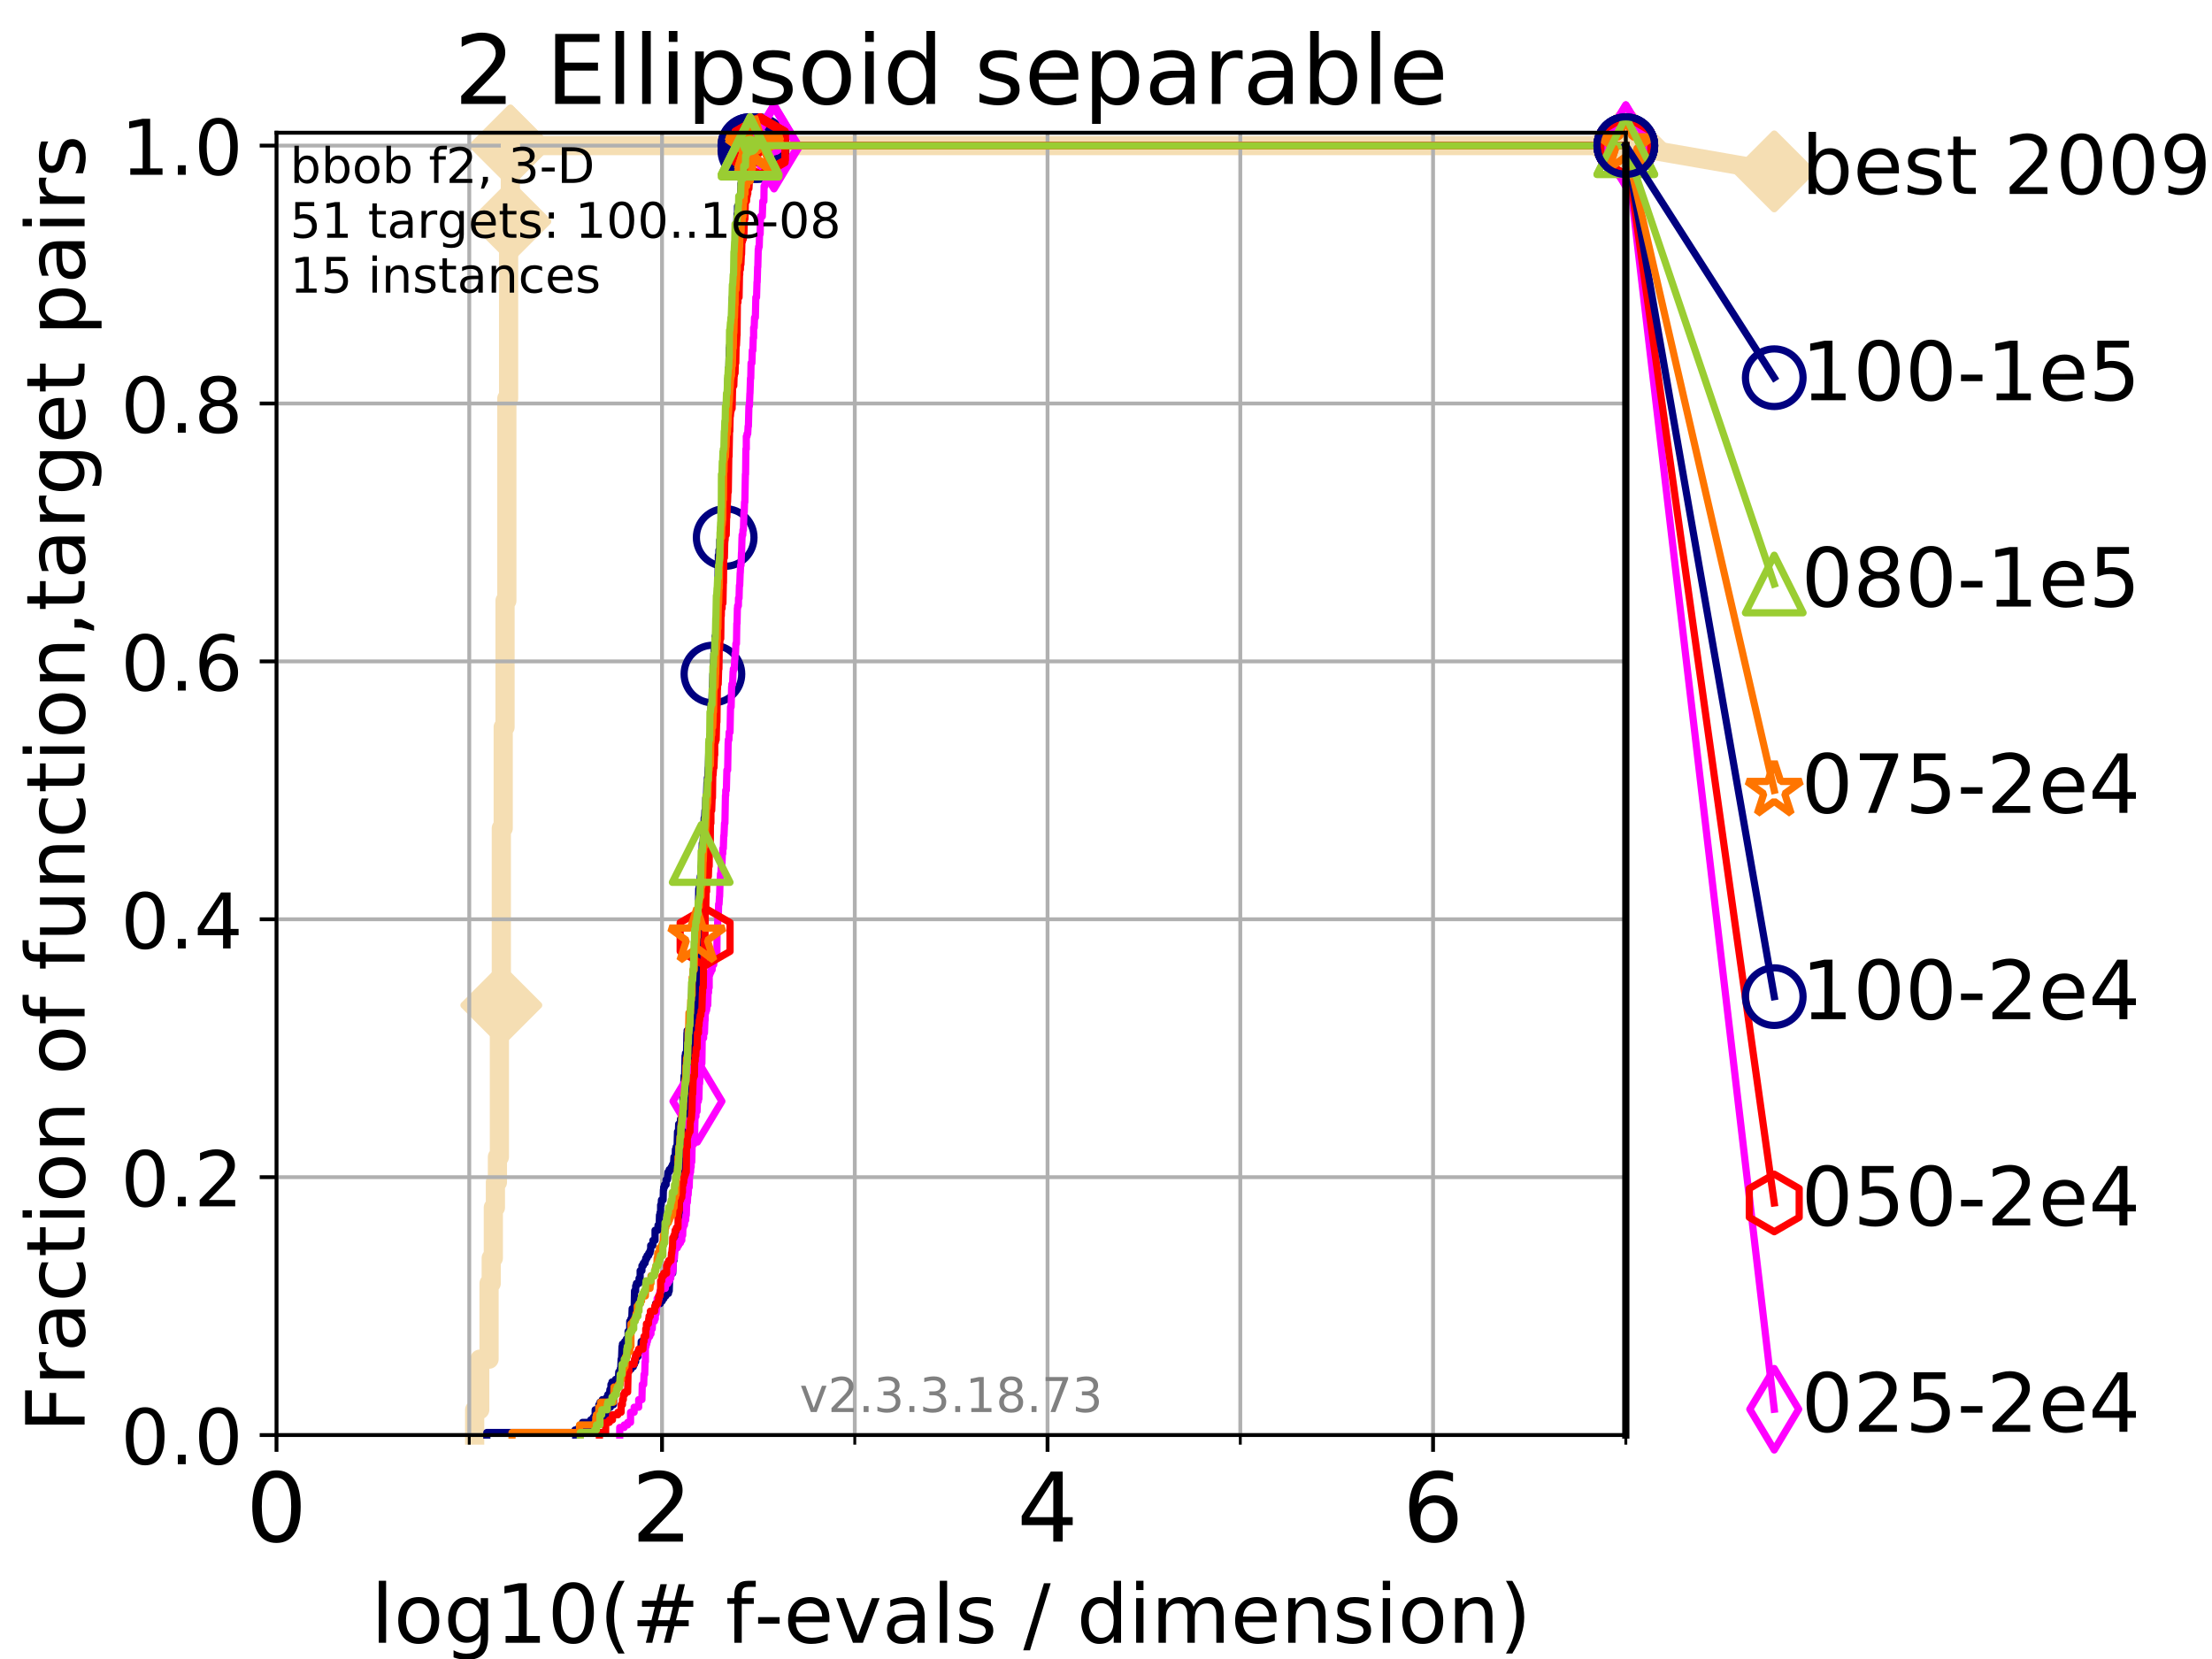 <?xml version="1.0" encoding="utf-8" standalone="no"?>
<!DOCTYPE svg PUBLIC "-//W3C//DTD SVG 1.1//EN"
  "http://www.w3.org/Graphics/SVG/1.1/DTD/svg11.dtd">
<!-- Created with matplotlib (https://matplotlib.org/) -->
<svg height="345.6pt" version="1.1" viewBox="0 0 460.8 345.6" width="460.8pt" xmlns="http://www.w3.org/2000/svg" xmlns:xlink="http://www.w3.org/1999/xlink">
 <defs>
  <style type="text/css">
*{stroke-linecap:butt;stroke-linejoin:round;}
  </style>
 </defs>
 <g id="figure_1">
  <g id="patch_1">
   <path d="M 0 345.6 
L 460.8 345.6 
L 460.8 0 
L 0 0 
z
" style="fill:#ffffff;"/>
  </g>
  <g id="axes_1">
   <g id="patch_2">
    <path d="M 57.6 298.944 
L 338.688 298.944 
L 338.688 27.648 
L 57.6 27.648 
z
" style="fill:#ffffff;"/>
   </g>
   <g id="line2d_1">
    <path d="M 98.881 298.944 
L 98.881 293.677 
L 99.938 293.677 
L 99.938 283.143 
L 101.878 283.143 
L 101.878 267.343 
L 102.331 267.343 
L 102.331 262.076 
L 102.772 262.076 
L 102.772 251.542 
L 103.203 251.542 
L 103.203 246.275 
L 103.623 246.275 
L 103.623 241.009 
L 104.034 241.009 
L 104.034 209.407 
L 104.435 209.407 
L 104.435 172.539 
L 104.826 172.539 
L 104.826 151.472 
L 105.21 151.472 
L 105.21 125.138 
L 105.585 125.138 
L 105.585 83.003 
L 105.952 83.003 
L 105.952 46.135 
L 106.312 46.135 
L 106.312 30.334 
L 338.688 30.334 
" style="fill:none;stroke:#f5deb3;stroke-linecap:square;stroke-width:4;"/>
   </g>
   <g id="line2d_2">
    <defs>
     <path d="M -0 7.778 
L 7.778 0 
L 0 -7.778 
L -7.778 -0 
z
" id="md610b3c1c5" style="stroke:#f5deb3;stroke-linejoin:miter;stroke-width:1.5;"/>
    </defs>
    <g>
     <use style="fill:#f5deb3;stroke:#f5deb3;stroke-linejoin:miter;stroke-width:1.5;" x="104.435" xlink:href="#md610b3c1c5" y="209.407"/>
     <use style="fill:#f5deb3;stroke:#f5deb3;stroke-linejoin:miter;stroke-width:1.5;" x="106.312" xlink:href="#md610b3c1c5" y="46.135"/>
     <use style="fill:#f5deb3;stroke:#f5deb3;stroke-linejoin:miter;stroke-width:1.5;" x="106.312" xlink:href="#md610b3c1c5" y="30.334"/>
     <use style="fill:#f5deb3;stroke:#f5deb3;stroke-linejoin:miter;stroke-width:1.5;" x="106.312" xlink:href="#md610b3c1c5" y="30.334"/>
     <use style="fill:#f5deb3;stroke:#f5deb3;stroke-linejoin:miter;stroke-width:1.5;" x="338.688" xlink:href="#md610b3c1c5" y="30.334"/>
    </g>
   </g>
   <g id="line2d_3">
    <path style="fill:none;stroke:#f5deb3;stroke-linecap:square;stroke-width:4;"/>
    <g/>
   </g>
   <g id="line2d_4">
    <path d="M 338.688 30.334 
L 369.608 35.706 
" style="fill:none;stroke:#f5deb3;stroke-linecap:square;stroke-width:4;"/>
    <g>
     <use style="fill:#f5deb3;stroke:#f5deb3;stroke-linejoin:miter;stroke-width:1.5;" x="338.688" xlink:href="#md610b3c1c5" y="30.334"/>
     <use style="fill:#f5deb3;stroke:#f5deb3;stroke-linejoin:miter;stroke-width:1.5;" x="369.608" xlink:href="#md610b3c1c5" y="35.706"/>
    </g>
   </g>
   <g id="matplotlib.axis_1">
    <g id="xtick_1">
     <g id="line2d_5">
      <path clip-path="url(#p1671a0c956)" d="M 57.6 298.944 
L 57.6 27.648 
" style="fill:none;stroke:#b0b0b0;stroke-linecap:square;stroke-width:0.8;"/>
     </g>
     <g id="line2d_6">
      <defs>
       <path d="M 0 0 
L 0 3.5 
" id="m0d5906c434" style="stroke:#000000;stroke-width:0.8;"/>
      </defs>
      <g>
       <use style="stroke:#000000;stroke-width:0.8;" x="57.6" xlink:href="#m0d5906c434" y="298.944"/>
      </g>
     </g>
     <g id="text_1">
      <!-- 0 -->
      <defs>
       <path d="M 31.781 66.406 
Q 24.172 66.406 20.328 58.906 
Q 16.5 51.422 16.5 36.375 
Q 16.5 21.391 20.328 13.891 
Q 24.172 6.391 31.781 6.391 
Q 39.453 6.391 43.281 13.891 
Q 47.125 21.391 47.125 36.375 
Q 47.125 51.422 43.281 58.906 
Q 39.453 66.406 31.781 66.406 
z
M 31.781 74.219 
Q 44.047 74.219 50.516 64.516 
Q 56.984 54.828 56.984 36.375 
Q 56.984 17.969 50.516 8.266 
Q 44.047 -1.422 31.781 -1.422 
Q 19.531 -1.422 13.062 8.266 
Q 6.594 17.969 6.594 36.375 
Q 6.594 54.828 13.062 64.516 
Q 19.531 74.219 31.781 74.219 
z
" id="DejaVuSans-48"/>
      </defs>
      <g transform="translate(51.237 321.141)scale(0.2 -0.2)">
       <use xlink:href="#DejaVuSans-48"/>
      </g>
     </g>
    </g>
    <g id="xtick_2">
     <g id="line2d_7">
      <path clip-path="url(#p1671a0c956)" d="M 137.911 298.944 
L 137.911 27.648 
" style="fill:none;stroke:#b0b0b0;stroke-linecap:square;stroke-width:0.8;"/>
     </g>
     <g id="line2d_8">
      <g>
       <use style="stroke:#000000;stroke-width:0.8;" x="137.911" xlink:href="#m0d5906c434" y="298.944"/>
      </g>
     </g>
     <g id="text_2">
      <!-- 2 -->
      <defs>
       <path d="M 19.188 8.297 
L 53.609 8.297 
L 53.609 0 
L 7.328 0 
L 7.328 8.297 
Q 12.938 14.109 22.625 23.891 
Q 32.328 33.688 34.812 36.531 
Q 39.547 41.844 41.422 45.531 
Q 43.312 49.219 43.312 52.781 
Q 43.312 58.594 39.234 62.25 
Q 35.156 65.922 28.609 65.922 
Q 23.969 65.922 18.812 64.312 
Q 13.672 62.703 7.812 59.422 
L 7.812 69.391 
Q 13.766 71.781 18.938 73 
Q 24.125 74.219 28.422 74.219 
Q 39.75 74.219 46.484 68.547 
Q 53.219 62.891 53.219 53.422 
Q 53.219 48.922 51.531 44.891 
Q 49.859 40.875 45.406 35.406 
Q 44.188 33.984 37.641 27.219 
Q 31.109 20.453 19.188 8.297 
z
" id="DejaVuSans-50"/>
      </defs>
      <g transform="translate(131.548 321.141)scale(0.2 -0.2)">
       <use xlink:href="#DejaVuSans-50"/>
      </g>
     </g>
    </g>
    <g id="xtick_3">
     <g id="line2d_9">
      <path clip-path="url(#p1671a0c956)" d="M 218.222 298.944 
L 218.222 27.648 
" style="fill:none;stroke:#b0b0b0;stroke-linecap:square;stroke-width:0.8;"/>
     </g>
     <g id="line2d_10">
      <g>
       <use style="stroke:#000000;stroke-width:0.8;" x="218.222" xlink:href="#m0d5906c434" y="298.944"/>
      </g>
     </g>
     <g id="text_3">
      <!-- 4 -->
      <defs>
       <path d="M 37.797 64.312 
L 12.891 25.391 
L 37.797 25.391 
z
M 35.203 72.906 
L 47.609 72.906 
L 47.609 25.391 
L 58.016 25.391 
L 58.016 17.188 
L 47.609 17.188 
L 47.609 0 
L 37.797 0 
L 37.797 17.188 
L 4.891 17.188 
L 4.891 26.703 
z
" id="DejaVuSans-52"/>
      </defs>
      <g transform="translate(211.859 321.141)scale(0.2 -0.2)">
       <use xlink:href="#DejaVuSans-52"/>
      </g>
     </g>
    </g>
    <g id="xtick_4">
     <g id="line2d_11">
      <path clip-path="url(#p1671a0c956)" d="M 298.533 298.944 
L 298.533 27.648 
" style="fill:none;stroke:#b0b0b0;stroke-linecap:square;stroke-width:0.8;"/>
     </g>
     <g id="line2d_12">
      <g>
       <use style="stroke:#000000;stroke-width:0.8;" x="298.533" xlink:href="#m0d5906c434" y="298.944"/>
      </g>
     </g>
     <g id="text_4">
      <!-- 6 -->
      <defs>
       <path d="M 33.016 40.375 
Q 26.375 40.375 22.484 35.828 
Q 18.609 31.297 18.609 23.391 
Q 18.609 15.531 22.484 10.953 
Q 26.375 6.391 33.016 6.391 
Q 39.656 6.391 43.531 10.953 
Q 47.406 15.531 47.406 23.391 
Q 47.406 31.297 43.531 35.828 
Q 39.656 40.375 33.016 40.375 
z
M 52.594 71.297 
L 52.594 62.312 
Q 48.875 64.062 45.094 64.984 
Q 41.312 65.922 37.594 65.922 
Q 27.828 65.922 22.672 59.328 
Q 17.531 52.734 16.797 39.406 
Q 19.672 43.656 24.016 45.922 
Q 28.375 48.188 33.594 48.188 
Q 44.578 48.188 50.953 41.516 
Q 57.328 34.859 57.328 23.391 
Q 57.328 12.156 50.688 5.359 
Q 44.047 -1.422 33.016 -1.422 
Q 20.359 -1.422 13.672 8.266 
Q 6.984 17.969 6.984 36.375 
Q 6.984 53.656 15.188 63.938 
Q 23.391 74.219 37.203 74.219 
Q 40.922 74.219 44.703 73.484 
Q 48.484 72.75 52.594 71.297 
z
" id="DejaVuSans-54"/>
      </defs>
      <g transform="translate(292.17 321.141)scale(0.2 -0.2)">
       <use xlink:href="#DejaVuSans-54"/>
      </g>
     </g>
    </g>
    <g id="xtick_5">
     <g id="line2d_13">
      <path clip-path="url(#p1671a0c956)" d="M 97.755 298.944 
L 97.755 27.648 
" style="fill:none;stroke:#b0b0b0;stroke-linecap:square;stroke-width:0.8;"/>
     </g>
     <g id="line2d_14">
      <defs>
       <path d="M 0 0 
L 0 2 
" id="m918af03985" style="stroke:#000000;stroke-width:0.6;"/>
      </defs>
      <g>
       <use style="stroke:#000000;stroke-width:0.6;" x="97.755" xlink:href="#m918af03985" y="298.944"/>
      </g>
     </g>
    </g>
    <g id="xtick_6">
     <g id="line2d_15">
      <path clip-path="url(#p1671a0c956)" d="M 178.066 298.944 
L 178.066 27.648 
" style="fill:none;stroke:#b0b0b0;stroke-linecap:square;stroke-width:0.8;"/>
     </g>
     <g id="line2d_16">
      <g>
       <use style="stroke:#000000;stroke-width:0.6;" x="178.066" xlink:href="#m918af03985" y="298.944"/>
      </g>
     </g>
    </g>
    <g id="xtick_7">
     <g id="line2d_17">
      <path clip-path="url(#p1671a0c956)" d="M 258.377 298.944 
L 258.377 27.648 
" style="fill:none;stroke:#b0b0b0;stroke-linecap:square;stroke-width:0.8;"/>
     </g>
     <g id="line2d_18">
      <g>
       <use style="stroke:#000000;stroke-width:0.6;" x="258.377" xlink:href="#m918af03985" y="298.944"/>
      </g>
     </g>
    </g>
    <g id="xtick_8">
     <g id="line2d_19">
      <path clip-path="url(#p1671a0c956)" d="M 338.688 298.944 
L 338.688 27.648 
" style="fill:none;stroke:#b0b0b0;stroke-linecap:square;stroke-width:0.8;"/>
     </g>
     <g id="line2d_20">
      <g>
       <use style="stroke:#000000;stroke-width:0.6;" x="338.688" xlink:href="#m918af03985" y="298.944"/>
      </g>
     </g>
    </g>
    <g id="text_5">
     <!-- log10(# f-evals / dimension) -->
     <defs>
      <path d="M 9.422 75.984 
L 18.406 75.984 
L 18.406 0 
L 9.422 0 
z
" id="DejaVuSans-108"/>
      <path d="M 30.609 48.391 
Q 23.391 48.391 19.188 42.75 
Q 14.984 37.109 14.984 27.297 
Q 14.984 17.484 19.156 11.844 
Q 23.344 6.203 30.609 6.203 
Q 37.797 6.203 41.984 11.859 
Q 46.188 17.531 46.188 27.297 
Q 46.188 37.016 41.984 42.703 
Q 37.797 48.391 30.609 48.391 
z
M 30.609 56 
Q 42.328 56 49.016 48.375 
Q 55.719 40.766 55.719 27.297 
Q 55.719 13.875 49.016 6.219 
Q 42.328 -1.422 30.609 -1.422 
Q 18.844 -1.422 12.172 6.219 
Q 5.516 13.875 5.516 27.297 
Q 5.516 40.766 12.172 48.375 
Q 18.844 56 30.609 56 
z
" id="DejaVuSans-111"/>
      <path d="M 45.406 27.984 
Q 45.406 37.75 41.375 43.109 
Q 37.359 48.484 30.078 48.484 
Q 22.859 48.484 18.828 43.109 
Q 14.797 37.75 14.797 27.984 
Q 14.797 18.266 18.828 12.891 
Q 22.859 7.516 30.078 7.516 
Q 37.359 7.516 41.375 12.891 
Q 45.406 18.266 45.406 27.984 
z
M 54.391 6.781 
Q 54.391 -7.172 48.188 -13.984 
Q 42 -20.797 29.203 -20.797 
Q 24.469 -20.797 20.266 -20.094 
Q 16.062 -19.391 12.109 -17.922 
L 12.109 -9.188 
Q 16.062 -11.328 19.922 -12.344 
Q 23.781 -13.375 27.781 -13.375 
Q 36.625 -13.375 41.016 -8.766 
Q 45.406 -4.156 45.406 5.172 
L 45.406 9.625 
Q 42.625 4.781 38.281 2.391 
Q 33.938 0 27.875 0 
Q 17.828 0 11.672 7.656 
Q 5.516 15.328 5.516 27.984 
Q 5.516 40.672 11.672 48.328 
Q 17.828 56 27.875 56 
Q 33.938 56 38.281 53.609 
Q 42.625 51.219 45.406 46.391 
L 45.406 54.688 
L 54.391 54.688 
z
" id="DejaVuSans-103"/>
      <path d="M 12.406 8.297 
L 28.516 8.297 
L 28.516 63.922 
L 10.984 60.406 
L 10.984 69.391 
L 28.422 72.906 
L 38.281 72.906 
L 38.281 8.297 
L 54.391 8.297 
L 54.391 0 
L 12.406 0 
z
" id="DejaVuSans-49"/>
      <path d="M 31 75.875 
Q 24.469 64.656 21.281 53.656 
Q 18.109 42.672 18.109 31.391 
Q 18.109 20.125 21.312 9.062 
Q 24.516 -2 31 -13.188 
L 23.188 -13.188 
Q 15.875 -1.703 12.234 9.375 
Q 8.594 20.453 8.594 31.391 
Q 8.594 42.281 12.203 53.312 
Q 15.828 64.359 23.188 75.875 
z
" id="DejaVuSans-40"/>
      <path d="M 51.125 44 
L 36.922 44 
L 32.812 27.688 
L 47.125 27.688 
z
M 43.797 71.781 
L 38.719 51.516 
L 52.984 51.516 
L 58.109 71.781 
L 65.922 71.781 
L 60.891 51.516 
L 76.125 51.516 
L 76.125 44 
L 58.984 44 
L 54.984 27.688 
L 70.516 27.688 
L 70.516 20.219 
L 53.078 20.219 
L 48 0 
L 40.188 0 
L 45.219 20.219 
L 30.906 20.219 
L 25.875 0 
L 18.016 0 
L 23.094 20.219 
L 7.719 20.219 
L 7.719 27.688 
L 24.906 27.688 
L 29 44 
L 13.281 44 
L 13.281 51.516 
L 30.906 51.516 
L 35.891 71.781 
z
" id="DejaVuSans-35"/>
      <path id="DejaVuSans-32"/>
      <path d="M 37.109 75.984 
L 37.109 68.5 
L 28.516 68.5 
Q 23.688 68.5 21.797 66.547 
Q 19.922 64.594 19.922 59.516 
L 19.922 54.688 
L 34.719 54.688 
L 34.719 47.703 
L 19.922 47.703 
L 19.922 0 
L 10.891 0 
L 10.891 47.703 
L 2.297 47.703 
L 2.297 54.688 
L 10.891 54.688 
L 10.891 58.5 
Q 10.891 67.625 15.141 71.797 
Q 19.391 75.984 28.609 75.984 
z
" id="DejaVuSans-102"/>
      <path d="M 4.891 31.391 
L 31.203 31.391 
L 31.203 23.391 
L 4.891 23.391 
z
" id="DejaVuSans-45"/>
      <path d="M 56.203 29.594 
L 56.203 25.203 
L 14.891 25.203 
Q 15.484 15.922 20.484 11.062 
Q 25.484 6.203 34.422 6.203 
Q 39.594 6.203 44.453 7.469 
Q 49.312 8.734 54.109 11.281 
L 54.109 2.781 
Q 49.266 0.734 44.188 -0.344 
Q 39.109 -1.422 33.891 -1.422 
Q 20.797 -1.422 13.156 6.188 
Q 5.516 13.812 5.516 26.812 
Q 5.516 40.234 12.766 48.109 
Q 20.016 56 32.328 56 
Q 43.359 56 49.781 48.891 
Q 56.203 41.797 56.203 29.594 
z
M 47.219 32.234 
Q 47.125 39.594 43.094 43.984 
Q 39.062 48.391 32.422 48.391 
Q 24.906 48.391 20.391 44.141 
Q 15.875 39.891 15.188 32.172 
z
" id="DejaVuSans-101"/>
      <path d="M 2.984 54.688 
L 12.5 54.688 
L 29.594 8.797 
L 46.688 54.688 
L 56.203 54.688 
L 35.688 0 
L 23.484 0 
z
" id="DejaVuSans-118"/>
      <path d="M 34.281 27.484 
Q 23.391 27.484 19.188 25 
Q 14.984 22.516 14.984 16.5 
Q 14.984 11.719 18.141 8.906 
Q 21.297 6.109 26.703 6.109 
Q 34.188 6.109 38.703 11.406 
Q 43.219 16.703 43.219 25.484 
L 43.219 27.484 
z
M 52.203 31.203 
L 52.203 0 
L 43.219 0 
L 43.219 8.297 
Q 40.141 3.328 35.547 0.953 
Q 30.953 -1.422 24.312 -1.422 
Q 15.922 -1.422 10.953 3.297 
Q 6 8.016 6 15.922 
Q 6 25.141 12.172 29.828 
Q 18.359 34.516 30.609 34.516 
L 43.219 34.516 
L 43.219 35.406 
Q 43.219 41.609 39.141 45 
Q 35.062 48.391 27.688 48.391 
Q 23 48.391 18.547 47.266 
Q 14.109 46.141 10.016 43.891 
L 10.016 52.203 
Q 14.938 54.109 19.578 55.047 
Q 24.219 56 28.609 56 
Q 40.484 56 46.344 49.844 
Q 52.203 43.703 52.203 31.203 
z
" id="DejaVuSans-97"/>
      <path d="M 44.281 53.078 
L 44.281 44.578 
Q 40.484 46.531 36.375 47.5 
Q 32.281 48.484 27.875 48.484 
Q 21.188 48.484 17.844 46.438 
Q 14.5 44.391 14.5 40.281 
Q 14.5 37.156 16.891 35.375 
Q 19.281 33.594 26.516 31.984 
L 29.594 31.297 
Q 39.156 29.25 43.188 25.516 
Q 47.219 21.781 47.219 15.094 
Q 47.219 7.469 41.188 3.016 
Q 35.156 -1.422 24.609 -1.422 
Q 20.219 -1.422 15.453 -0.562 
Q 10.688 0.297 5.422 2 
L 5.422 11.281 
Q 10.406 8.688 15.234 7.391 
Q 20.062 6.109 24.812 6.109 
Q 31.156 6.109 34.562 8.281 
Q 37.984 10.453 37.984 14.406 
Q 37.984 18.062 35.516 20.016 
Q 33.062 21.969 24.703 23.781 
L 21.578 24.516 
Q 13.234 26.266 9.516 29.906 
Q 5.812 33.547 5.812 39.891 
Q 5.812 47.609 11.281 51.797 
Q 16.75 56 26.812 56 
Q 31.781 56 36.172 55.266 
Q 40.578 54.547 44.281 53.078 
z
" id="DejaVuSans-115"/>
      <path d="M 25.391 72.906 
L 33.688 72.906 
L 8.297 -9.281 
L 0 -9.281 
z
" id="DejaVuSans-47"/>
      <path d="M 45.406 46.391 
L 45.406 75.984 
L 54.391 75.984 
L 54.391 0 
L 45.406 0 
L 45.406 8.203 
Q 42.578 3.328 38.25 0.953 
Q 33.938 -1.422 27.875 -1.422 
Q 17.969 -1.422 11.734 6.484 
Q 5.516 14.406 5.516 27.297 
Q 5.516 40.188 11.734 48.094 
Q 17.969 56 27.875 56 
Q 33.938 56 38.25 53.625 
Q 42.578 51.266 45.406 46.391 
z
M 14.797 27.297 
Q 14.797 17.391 18.875 11.75 
Q 22.953 6.109 30.078 6.109 
Q 37.203 6.109 41.297 11.75 
Q 45.406 17.391 45.406 27.297 
Q 45.406 37.203 41.297 42.844 
Q 37.203 48.484 30.078 48.484 
Q 22.953 48.484 18.875 42.844 
Q 14.797 37.203 14.797 27.297 
z
" id="DejaVuSans-100"/>
      <path d="M 9.422 54.688 
L 18.406 54.688 
L 18.406 0 
L 9.422 0 
z
M 9.422 75.984 
L 18.406 75.984 
L 18.406 64.594 
L 9.422 64.594 
z
" id="DejaVuSans-105"/>
      <path d="M 52 44.188 
Q 55.375 50.25 60.062 53.125 
Q 64.75 56 71.094 56 
Q 79.641 56 84.281 50.016 
Q 88.922 44.047 88.922 33.016 
L 88.922 0 
L 79.891 0 
L 79.891 32.719 
Q 79.891 40.578 77.094 44.375 
Q 74.312 48.188 68.609 48.188 
Q 61.625 48.188 57.562 43.547 
Q 53.516 38.922 53.516 30.906 
L 53.516 0 
L 44.484 0 
L 44.484 32.719 
Q 44.484 40.625 41.703 44.406 
Q 38.922 48.188 33.109 48.188 
Q 26.219 48.188 22.156 43.531 
Q 18.109 38.875 18.109 30.906 
L 18.109 0 
L 9.078 0 
L 9.078 54.688 
L 18.109 54.688 
L 18.109 46.188 
Q 21.188 51.219 25.484 53.609 
Q 29.781 56 35.688 56 
Q 41.656 56 45.828 52.969 
Q 50 49.953 52 44.188 
z
" id="DejaVuSans-109"/>
      <path d="M 54.891 33.016 
L 54.891 0 
L 45.906 0 
L 45.906 32.719 
Q 45.906 40.484 42.875 44.328 
Q 39.844 48.188 33.797 48.188 
Q 26.516 48.188 22.312 43.547 
Q 18.109 38.922 18.109 30.906 
L 18.109 0 
L 9.078 0 
L 9.078 54.688 
L 18.109 54.688 
L 18.109 46.188 
Q 21.344 51.125 25.703 53.562 
Q 30.078 56 35.797 56 
Q 45.219 56 50.047 50.172 
Q 54.891 44.344 54.891 33.016 
z
" id="DejaVuSans-110"/>
      <path d="M 8.016 75.875 
L 15.828 75.875 
Q 23.141 64.359 26.781 53.312 
Q 30.422 42.281 30.422 31.391 
Q 30.422 20.453 26.781 9.375 
Q 23.141 -1.703 15.828 -13.188 
L 8.016 -13.188 
Q 14.5 -2 17.703 9.062 
Q 20.906 20.125 20.906 31.391 
Q 20.906 42.672 17.703 53.656 
Q 14.5 64.656 8.016 75.875 
z
" id="DejaVuSans-41"/>
     </defs>
     <g transform="translate(77.303 342.218)scale(0.17 -0.17)">
      <use xlink:href="#DejaVuSans-108"/>
      <use x="27.783" xlink:href="#DejaVuSans-111"/>
      <use x="88.965" xlink:href="#DejaVuSans-103"/>
      <use x="152.441" xlink:href="#DejaVuSans-49"/>
      <use x="216.064" xlink:href="#DejaVuSans-48"/>
      <use x="279.688" xlink:href="#DejaVuSans-40"/>
      <use x="318.701" xlink:href="#DejaVuSans-35"/>
      <use x="402.49" xlink:href="#DejaVuSans-32"/>
      <use x="434.277" xlink:href="#DejaVuSans-102"/>
      <use x="469.404" xlink:href="#DejaVuSans-45"/>
      <use x="505.488" xlink:href="#DejaVuSans-101"/>
      <use x="567.012" xlink:href="#DejaVuSans-118"/>
      <use x="626.191" xlink:href="#DejaVuSans-97"/>
      <use x="687.471" xlink:href="#DejaVuSans-108"/>
      <use x="715.254" xlink:href="#DejaVuSans-115"/>
      <use x="767.354" xlink:href="#DejaVuSans-32"/>
      <use x="799.141" xlink:href="#DejaVuSans-47"/>
      <use x="832.832" xlink:href="#DejaVuSans-32"/>
      <use x="864.619" xlink:href="#DejaVuSans-100"/>
      <use x="928.096" xlink:href="#DejaVuSans-105"/>
      <use x="955.879" xlink:href="#DejaVuSans-109"/>
      <use x="1053.291" xlink:href="#DejaVuSans-101"/>
      <use x="1114.814" xlink:href="#DejaVuSans-110"/>
      <use x="1178.193" xlink:href="#DejaVuSans-115"/>
      <use x="1230.293" xlink:href="#DejaVuSans-105"/>
      <use x="1258.076" xlink:href="#DejaVuSans-111"/>
      <use x="1319.258" xlink:href="#DejaVuSans-110"/>
      <use x="1382.637" xlink:href="#DejaVuSans-41"/>
     </g>
    </g>
   </g>
   <g id="matplotlib.axis_2">
    <g id="ytick_1">
     <g id="line2d_21">
      <path clip-path="url(#p1671a0c956)" d="M 57.6 298.944 
L 338.688 298.944 
" style="fill:none;stroke:#b0b0b0;stroke-linecap:square;stroke-width:0.8;"/>
     </g>
     <g id="line2d_22">
      <defs>
       <path d="M 0 0 
L -3.5 0 
" id="m3c17902966" style="stroke:#000000;stroke-width:0.8;"/>
      </defs>
      <g>
       <use style="stroke:#000000;stroke-width:0.8;" x="57.6" xlink:href="#m3c17902966" y="298.944"/>
      </g>
     </g>
     <g id="text_6">
      <!-- 0.0 -->
      <defs>
       <path d="M 10.688 12.406 
L 21 12.406 
L 21 0 
L 10.688 0 
z
" id="DejaVuSans-46"/>
      </defs>
      <g transform="translate(25.155 305.023)scale(0.16 -0.16)">
       <use xlink:href="#DejaVuSans-48"/>
       <use x="63.623" xlink:href="#DejaVuSans-46"/>
       <use x="95.41" xlink:href="#DejaVuSans-48"/>
      </g>
     </g>
    </g>
    <g id="ytick_2">
     <g id="line2d_23">
      <path clip-path="url(#p1671a0c956)" d="M 57.6 245.222 
L 338.688 245.222 
" style="fill:none;stroke:#b0b0b0;stroke-linecap:square;stroke-width:0.8;"/>
     </g>
     <g id="line2d_24">
      <g>
       <use style="stroke:#000000;stroke-width:0.8;" x="57.6" xlink:href="#m3c17902966" y="245.222"/>
      </g>
     </g>
     <g id="text_7">
      <!-- 0.2 -->
      <g transform="translate(25.155 251.301)scale(0.16 -0.16)">
       <use xlink:href="#DejaVuSans-48"/>
       <use x="63.623" xlink:href="#DejaVuSans-46"/>
       <use x="95.41" xlink:href="#DejaVuSans-50"/>
      </g>
     </g>
    </g>
    <g id="ytick_3">
     <g id="line2d_25">
      <path clip-path="url(#p1671a0c956)" d="M 57.6 191.5 
L 338.688 191.5 
" style="fill:none;stroke:#b0b0b0;stroke-linecap:square;stroke-width:0.8;"/>
     </g>
     <g id="line2d_26">
      <g>
       <use style="stroke:#000000;stroke-width:0.8;" x="57.6" xlink:href="#m3c17902966" y="191.5"/>
      </g>
     </g>
     <g id="text_8">
      <!-- 0.4 -->
      <g transform="translate(25.155 197.579)scale(0.16 -0.16)">
       <use xlink:href="#DejaVuSans-48"/>
       <use x="63.623" xlink:href="#DejaVuSans-46"/>
       <use x="95.41" xlink:href="#DejaVuSans-52"/>
      </g>
     </g>
    </g>
    <g id="ytick_4">
     <g id="line2d_27">
      <path clip-path="url(#p1671a0c956)" d="M 57.6 137.778 
L 338.688 137.778 
" style="fill:none;stroke:#b0b0b0;stroke-linecap:square;stroke-width:0.8;"/>
     </g>
     <g id="line2d_28">
      <g>
       <use style="stroke:#000000;stroke-width:0.8;" x="57.6" xlink:href="#m3c17902966" y="137.778"/>
      </g>
     </g>
     <g id="text_9">
      <!-- 0.6 -->
      <g transform="translate(25.155 143.857)scale(0.16 -0.16)">
       <use xlink:href="#DejaVuSans-48"/>
       <use x="63.623" xlink:href="#DejaVuSans-46"/>
       <use x="95.41" xlink:href="#DejaVuSans-54"/>
      </g>
     </g>
    </g>
    <g id="ytick_5">
     <g id="line2d_29">
      <path clip-path="url(#p1671a0c956)" d="M 57.6 84.056 
L 338.688 84.056 
" style="fill:none;stroke:#b0b0b0;stroke-linecap:square;stroke-width:0.8;"/>
     </g>
     <g id="line2d_30">
      <g>
       <use style="stroke:#000000;stroke-width:0.8;" x="57.6" xlink:href="#m3c17902966" y="84.056"/>
      </g>
     </g>
     <g id="text_10">
      <!-- 0.8 -->
      <defs>
       <path d="M 31.781 34.625 
Q 24.75 34.625 20.719 30.859 
Q 16.703 27.094 16.703 20.516 
Q 16.703 13.922 20.719 10.156 
Q 24.75 6.391 31.781 6.391 
Q 38.812 6.391 42.859 10.172 
Q 46.922 13.969 46.922 20.516 
Q 46.922 27.094 42.891 30.859 
Q 38.875 34.625 31.781 34.625 
z
M 21.922 38.812 
Q 15.578 40.375 12.031 44.719 
Q 8.5 49.078 8.5 55.328 
Q 8.5 64.062 14.719 69.141 
Q 20.953 74.219 31.781 74.219 
Q 42.672 74.219 48.875 69.141 
Q 55.078 64.062 55.078 55.328 
Q 55.078 49.078 51.531 44.719 
Q 48 40.375 41.703 38.812 
Q 48.828 37.156 52.797 32.312 
Q 56.781 27.484 56.781 20.516 
Q 56.781 9.906 50.312 4.234 
Q 43.844 -1.422 31.781 -1.422 
Q 19.734 -1.422 13.25 4.234 
Q 6.781 9.906 6.781 20.516 
Q 6.781 27.484 10.781 32.312 
Q 14.797 37.156 21.922 38.812 
z
M 18.312 54.391 
Q 18.312 48.734 21.844 45.562 
Q 25.391 42.391 31.781 42.391 
Q 38.141 42.391 41.719 45.562 
Q 45.312 48.734 45.312 54.391 
Q 45.312 60.062 41.719 63.234 
Q 38.141 66.406 31.781 66.406 
Q 25.391 66.406 21.844 63.234 
Q 18.312 60.062 18.312 54.391 
z
" id="DejaVuSans-56"/>
      </defs>
      <g transform="translate(25.155 90.135)scale(0.16 -0.16)">
       <use xlink:href="#DejaVuSans-48"/>
       <use x="63.623" xlink:href="#DejaVuSans-46"/>
       <use x="95.41" xlink:href="#DejaVuSans-56"/>
      </g>
     </g>
    </g>
    <g id="ytick_6">
     <g id="line2d_31">
      <path clip-path="url(#p1671a0c956)" d="M 57.6 30.334 
L 338.688 30.334 
" style="fill:none;stroke:#b0b0b0;stroke-linecap:square;stroke-width:0.8;"/>
     </g>
     <g id="line2d_32">
      <g>
       <use style="stroke:#000000;stroke-width:0.8;" x="57.6" xlink:href="#m3c17902966" y="30.334"/>
      </g>
     </g>
     <g id="text_11">
      <!-- 1.0 -->
      <g transform="translate(25.155 36.413)scale(0.16 -0.16)">
       <use xlink:href="#DejaVuSans-49"/>
       <use x="63.623" xlink:href="#DejaVuSans-46"/>
       <use x="95.41" xlink:href="#DejaVuSans-48"/>
      </g>
     </g>
    </g>
    <g id="text_12">
     <!-- Fraction of function,target pairs -->
     <defs>
      <path d="M 9.812 72.906 
L 51.703 72.906 
L 51.703 64.594 
L 19.672 64.594 
L 19.672 43.109 
L 48.578 43.109 
L 48.578 34.812 
L 19.672 34.812 
L 19.672 0 
L 9.812 0 
z
" id="DejaVuSans-70"/>
      <path d="M 41.109 46.297 
Q 39.594 47.172 37.812 47.578 
Q 36.031 48 33.891 48 
Q 26.266 48 22.188 43.047 
Q 18.109 38.094 18.109 28.812 
L 18.109 0 
L 9.078 0 
L 9.078 54.688 
L 18.109 54.688 
L 18.109 46.188 
Q 20.953 51.172 25.484 53.578 
Q 30.031 56 36.531 56 
Q 37.453 56 38.578 55.875 
Q 39.703 55.766 41.062 55.516 
z
" id="DejaVuSans-114"/>
      <path d="M 48.781 52.594 
L 48.781 44.188 
Q 44.969 46.297 41.141 47.344 
Q 37.312 48.391 33.406 48.391 
Q 24.656 48.391 19.812 42.844 
Q 14.984 37.312 14.984 27.297 
Q 14.984 17.281 19.812 11.734 
Q 24.656 6.203 33.406 6.203 
Q 37.312 6.203 41.141 7.25 
Q 44.969 8.297 48.781 10.406 
L 48.781 2.094 
Q 45.016 0.344 40.984 -0.531 
Q 36.969 -1.422 32.422 -1.422 
Q 20.062 -1.422 12.781 6.344 
Q 5.516 14.109 5.516 27.297 
Q 5.516 40.672 12.859 48.328 
Q 20.219 56 33.016 56 
Q 37.156 56 41.109 55.141 
Q 45.062 54.297 48.781 52.594 
z
" id="DejaVuSans-99"/>
      <path d="M 18.312 70.219 
L 18.312 54.688 
L 36.812 54.688 
L 36.812 47.703 
L 18.312 47.703 
L 18.312 18.016 
Q 18.312 11.328 20.141 9.422 
Q 21.969 7.516 27.594 7.516 
L 36.812 7.516 
L 36.812 0 
L 27.594 0 
Q 17.188 0 13.234 3.875 
Q 9.281 7.766 9.281 18.016 
L 9.281 47.703 
L 2.688 47.703 
L 2.688 54.688 
L 9.281 54.688 
L 9.281 70.219 
z
" id="DejaVuSans-116"/>
      <path d="M 8.5 21.578 
L 8.5 54.688 
L 17.484 54.688 
L 17.484 21.922 
Q 17.484 14.156 20.5 10.266 
Q 23.531 6.391 29.594 6.391 
Q 36.859 6.391 41.078 11.031 
Q 45.312 15.672 45.312 23.688 
L 45.312 54.688 
L 54.297 54.688 
L 54.297 0 
L 45.312 0 
L 45.312 8.406 
Q 42.047 3.422 37.719 1 
Q 33.406 -1.422 27.688 -1.422 
Q 18.266 -1.422 13.375 4.438 
Q 8.5 10.297 8.5 21.578 
z
M 31.109 56 
z
" id="DejaVuSans-117"/>
      <path d="M 11.719 12.406 
L 22.016 12.406 
L 22.016 4 
L 14.016 -11.625 
L 7.719 -11.625 
L 11.719 4 
z
" id="DejaVuSans-44"/>
      <path d="M 18.109 8.203 
L 18.109 -20.797 
L 9.078 -20.797 
L 9.078 54.688 
L 18.109 54.688 
L 18.109 46.391 
Q 20.953 51.266 25.266 53.625 
Q 29.594 56 35.594 56 
Q 45.562 56 51.781 48.094 
Q 58.016 40.188 58.016 27.297 
Q 58.016 14.406 51.781 6.484 
Q 45.562 -1.422 35.594 -1.422 
Q 29.594 -1.422 25.266 0.953 
Q 20.953 3.328 18.109 8.203 
z
M 48.688 27.297 
Q 48.688 37.203 44.609 42.844 
Q 40.531 48.484 33.406 48.484 
Q 26.266 48.484 22.188 42.844 
Q 18.109 37.203 18.109 27.297 
Q 18.109 17.391 22.188 11.75 
Q 26.266 6.109 33.406 6.109 
Q 40.531 6.109 44.609 11.75 
Q 48.688 17.391 48.688 27.297 
z
" id="DejaVuSans-112"/>
     </defs>
     <g transform="translate(17.62 298.435)rotate(-90)scale(0.17 -0.17)">
      <use xlink:href="#DejaVuSans-70"/>
      <use x="57.41" xlink:href="#DejaVuSans-114"/>
      <use x="98.523" xlink:href="#DejaVuSans-97"/>
      <use x="159.803" xlink:href="#DejaVuSans-99"/>
      <use x="214.783" xlink:href="#DejaVuSans-116"/>
      <use x="253.992" xlink:href="#DejaVuSans-105"/>
      <use x="281.775" xlink:href="#DejaVuSans-111"/>
      <use x="342.957" xlink:href="#DejaVuSans-110"/>
      <use x="406.336" xlink:href="#DejaVuSans-32"/>
      <use x="438.123" xlink:href="#DejaVuSans-111"/>
      <use x="499.305" xlink:href="#DejaVuSans-102"/>
      <use x="534.51" xlink:href="#DejaVuSans-32"/>
      <use x="566.297" xlink:href="#DejaVuSans-102"/>
      <use x="601.502" xlink:href="#DejaVuSans-117"/>
      <use x="664.881" xlink:href="#DejaVuSans-110"/>
      <use x="728.26" xlink:href="#DejaVuSans-99"/>
      <use x="783.24" xlink:href="#DejaVuSans-116"/>
      <use x="822.449" xlink:href="#DejaVuSans-105"/>
      <use x="850.232" xlink:href="#DejaVuSans-111"/>
      <use x="911.414" xlink:href="#DejaVuSans-110"/>
      <use x="974.793" xlink:href="#DejaVuSans-44"/>
      <use x="1006.58" xlink:href="#DejaVuSans-116"/>
      <use x="1045.789" xlink:href="#DejaVuSans-97"/>
      <use x="1107.068" xlink:href="#DejaVuSans-114"/>
      <use x="1148.166" xlink:href="#DejaVuSans-103"/>
      <use x="1211.643" xlink:href="#DejaVuSans-101"/>
      <use x="1273.166" xlink:href="#DejaVuSans-116"/>
      <use x="1312.375" xlink:href="#DejaVuSans-32"/>
      <use x="1344.162" xlink:href="#DejaVuSans-112"/>
      <use x="1407.639" xlink:href="#DejaVuSans-97"/>
      <use x="1468.918" xlink:href="#DejaVuSans-105"/>
      <use x="1496.701" xlink:href="#DejaVuSans-114"/>
      <use x="1537.814" xlink:href="#DejaVuSans-115"/>
     </g>
    </g>
   </g>
   <g id="line2d_33">
    <defs>
     <path d="M 0 1.5 
C 0.398 1.5 0.779 1.342 1.061 1.061 
C 1.342 0.779 1.5 0.398 1.5 0 
C 1.5 -0.398 1.342 -0.779 1.061 -1.061 
C 0.779 -1.342 0.398 -1.5 0 -1.5 
C -0.398 -1.5 -0.779 -1.342 -1.061 -1.061 
C -1.342 -0.779 -1.5 -0.398 -1.5 0 
C -1.5 0.398 -1.342 0.779 -1.061 1.061 
C -0.779 1.342 -0.398 1.5 0 1.5 
z
" id="m68ee913119" style="stroke:#f5deb3;"/>
    </defs>
    <g>
     <use style="fill:#f5deb3;stroke:#f5deb3;" x="106.312" xlink:href="#m68ee913119" y="30.334"/>
     <use style="fill:#f5deb3;stroke:#f5deb3;" x="106.312" xlink:href="#m68ee913119" y="30.334"/>
    </g>
   </g>
   <g id="line2d_34">
    <defs>
     <path d="M 0 1.5 
C 0.398 1.5 0.779 1.342 1.061 1.061 
C 1.342 0.779 1.5 0.398 1.5 0 
C 1.5 -0.398 1.342 -0.779 1.061 -1.061 
C 0.779 -1.342 0.398 -1.5 0 -1.5 
C -0.398 -1.5 -0.779 -1.342 -1.061 -1.061 
C -1.342 -0.779 -1.5 -0.398 -1.5 0 
C -1.5 0.398 -1.342 0.779 -1.061 1.061 
C -0.779 1.342 -0.398 1.5 0 1.5 
z
" id="m86db0ac55e" style="stroke:#000080;"/>
    </defs>
    <g>
     <use style="fill:#000080;stroke:#000080;" x="157.698" xlink:href="#m86db0ac55e" y="30.334"/>
     <use style="fill:#000080;stroke:#000080;" x="157.698" xlink:href="#m86db0ac55e" y="30.334"/>
    </g>
   </g>
   <g id="line2d_35">
    <path d="M 119.932 298.944 
L 119.932 298.417 
L 121.931 298.417 
L 121.931 297.891 
L 122.92 297.891 
L 122.92 296.311 
L 123.985 296.311 
L 123.985 293.677 
L 124.744 293.677 
L 124.744 292.624 
L 124.989 292.624 
L 124.989 292.097 
L 125.471 292.097 
L 125.471 291.57 
L 126.395 291.57 
L 126.395 291.044 
L 126.618 291.044 
L 126.618 290.517 
L 126.948 290.517 
L 127.057 289.464 
L 127.272 289.464 
L 127.272 288.41 
L 127.485 288.41 
L 127.485 287.884 
L 128.21 287.884 
L 128.21 287.357 
L 128.808 287.357 
L 128.905 285.777 
L 129.195 285.777 
L 129.195 285.25 
L 131.44 285.25 
L 131.44 284.723 
L 131.938 284.723 
L 131.938 284.197 
L 132.182 284.197 
L 132.182 283.67 
L 132.423 283.67 
L 132.423 282.617 
L 132.894 282.617 
L 132.894 281.563 
L 133.277 281.563 
L 133.277 281.037 
L 133.503 281.037 
L 133.578 279.457 
L 134.092 279.457 
L 134.092 278.93 
L 134.801 278.93 
L 134.801 277.877 
L 135.348 277.877 
L 135.415 275.243 
L 135.482 275.243 
L 135.482 274.716 
L 135.682 274.716 
L 135.682 274.19 
L 135.944 274.19 
L 135.944 273.663 
L 136.073 273.663 
L 136.073 273.136 
L 136.583 273.136 
L 136.583 271.556 
L 137.559 271.556 
L 137.559 271.03 
L 137.969 271.03 
L 137.969 270.503 
L 138.313 270.503 
L 138.313 269.976 
L 138.706 269.976 
L 138.706 269.45 
L 139.253 269.45 
L 139.253 268.923 
L 139.414 268.923 
L 139.52 265.763 
L 139.731 265.763 
L 139.731 265.236 
L 140.145 265.236 
L 140.247 262.603 
L 140.399 262.603 
L 140.499 260.496 
L 140.549 260.496 
L 140.549 259.969 
L 140.699 259.969 
L 140.797 258.916 
L 140.944 258.916 
L 141.042 257.336 
L 141.426 257.336 
L 141.474 255.756 
L 141.568 255.756 
L 141.568 255.229 
L 141.756 255.229 
L 141.849 253.649 
L 141.895 253.649 
L 141.895 252.596 
L 142.033 252.596 
L 142.125 248.382 
L 142.17 248.382 
L 142.17 247.329 
L 142.352 247.329 
L 142.397 246.275 
L 142.486 246.275 
L 142.576 244.169 
L 142.753 244.169 
L 142.797 241.535 
L 142.884 241.535 
L 142.928 236.795 
L 143.144 236.795 
L 143.187 235.742 
L 143.273 235.742 
L 143.358 232.055 
L 143.486 232.055 
L 143.486 231.001 
L 143.654 231.001 
L 143.654 229.948 
L 143.862 229.948 
L 143.862 228.368 
L 143.985 228.368 
L 143.985 225.735 
L 144.189 225.735 
L 144.189 222.048 
L 144.351 222.048 
L 144.351 220.994 
L 144.471 220.994 
L 144.55 217.308 
L 144.669 217.308 
L 144.669 216.781 
L 144.826 216.781 
L 144.904 213.621 
L 144.943 213.621 
L 145.021 210.461 
L 145.136 210.461 
L 145.136 208.881 
L 145.251 208.881 
L 145.251 208.354 
L 145.365 208.354 
L 145.365 207.827 
L 145.516 207.827 
L 145.554 205.721 
L 145.666 205.721 
L 145.74 203.614 
L 145.777 203.614 
L 145.888 195.714 
L 145.961 195.714 
L 145.998 194.66 
L 146.144 194.66 
L 146.252 192.553 
L 146.324 192.553 
L 146.36 190.447 
L 146.503 190.447 
L 146.573 189.393 
L 146.644 189.393 
L 146.714 184.126 
L 146.784 184.126 
L 146.854 176.753 
L 147.062 176.753 
L 147.165 174.119 
L 147.199 174.119 
L 147.301 171.486 
L 147.402 171.486 
L 147.402 169.379 
L 147.537 169.379 
L 147.537 168.853 
L 147.736 168.853 
L 147.835 166.746 
L 147.901 166.746 
L 147.967 163.586 
L 148.129 163.586 
L 148.226 162.006 
L 148.258 162.006 
L 148.354 160.426 
L 148.386 160.426 
L 148.418 157.792 
L 148.513 157.792 
L 148.608 155.159 
L 148.671 155.159 
L 148.733 153.579 
L 148.796 153.579 
L 148.889 149.365 
L 148.951 149.365 
L 149.043 147.785 
L 149.074 147.785 
L 149.165 144.625 
L 149.196 144.625 
L 149.287 141.465 
L 149.317 141.465 
L 149.408 136.725 
L 149.438 136.725 
L 149.438 136.198 
L 149.617 136.198 
L 149.647 134.618 
L 149.735 134.618 
L 149.824 131.458 
L 149.882 131.458 
L 149.97 127.771 
L 149.999 127.771 
L 150.086 124.611 
L 150.115 124.611 
L 150.201 122.504 
L 150.287 122.504 
L 150.373 118.291 
L 150.458 118.291 
L 150.543 116.711 
L 150.627 116.711 
L 150.683 115.131 
L 150.739 115.131 
L 150.85 113.024 
L 150.96 113.024 
L 151.07 107.757 
L 151.097 107.757 
L 151.206 103.017 
L 151.287 103.017 
L 151.395 100.383 
L 151.422 100.383 
L 151.528 97.223 
L 151.608 97.223 
L 151.714 91.956 
L 151.766 91.956 
L 151.871 89.85 
L 151.897 89.85 
L 151.949 86.69 
L 152.027 86.69 
L 152.13 85.109 
L 152.182 85.109 
L 152.284 83.003 
L 152.36 83.003 
L 152.436 78.789 
L 152.487 78.789 
L 152.562 74.049 
L 152.612 74.049 
L 152.712 69.836 
L 152.737 69.836 
L 152.786 67.202 
L 152.861 67.202 
L 152.959 64.569 
L 152.984 64.569 
L 153.008 59.829 
L 153.106 59.829 
L 153.203 56.142 
L 153.251 56.142 
L 153.347 54.035 
L 153.371 54.035 
L 153.419 51.402 
L 153.538 51.402 
L 153.609 48.768 
L 153.656 48.768 
L 153.75 44.555 
L 154.167 44.555 
L 154.167 44.028 
L 154.304 44.028 
L 154.372 42.975 
L 154.485 42.975 
L 154.552 40.341 
L 154.708 40.341 
L 154.708 39.288 
L 154.906 39.288 
L 154.906 38.761 
L 155.189 38.761 
L 155.189 38.234 
L 155.446 38.234 
L 155.446 37.708 
L 155.679 37.708 
L 155.679 36.654 
L 155.846 36.654 
L 155.95 34.021 
L 156.114 34.021 
L 156.114 33.494 
L 156.777 33.494 
L 156.777 31.387 
L 157.698 31.387 
L 157.698 30.334 
L 338.688 30.334 
L 338.688 30.334 
" style="fill:none;stroke:#000080;stroke-linecap:square;stroke-width:1.5;"/>
   </g>
   <g id="line2d_36">
    <defs>
     <path d="M 0 6 
C 1.591 6 3.117 5.368 4.243 4.243 
C 5.368 3.117 6 1.591 6 0 
C 6 -1.591 5.368 -3.117 4.243 -4.243 
C 3.117 -5.368 1.591 -6 0 -6 
C -1.591 -6 -3.117 -5.368 -4.243 -4.243 
C -5.368 -3.117 -6 -1.591 -6 0 
C -6 1.591 -5.368 3.117 -4.243 4.243 
C -3.117 5.368 -1.591 6 0 6 
z
" id="m5212d4b3c8" style="stroke:#000080;stroke-width:1.5;"/>
    </defs>
    <g>
     <use style="fill-opacity:0;stroke:#000080;stroke-width:1.5;" x="151.07" xlink:href="#m5212d4b3c8" y="111.97"/>
     <use style="fill-opacity:0;stroke:#000080;stroke-width:1.5;" x="157.698" xlink:href="#m5212d4b3c8" y="31.387"/>
     <use style="fill-opacity:0;stroke:#000080;stroke-width:1.5;" x="157.698" xlink:href="#m5212d4b3c8" y="30.334"/>
     <use style="fill-opacity:0;stroke:#000080;stroke-width:1.5;" x="157.698" xlink:href="#m5212d4b3c8" y="30.334"/>
     <use style="fill-opacity:0;stroke:#000080;stroke-width:1.5;" x="338.688" xlink:href="#m5212d4b3c8" y="30.334"/>
    </g>
   </g>
   <g id="line2d_37">
    <path style="fill:none;stroke:#000080;stroke-linecap:square;stroke-width:1.5;"/>
    <g/>
   </g>
   <g id="line2d_38">
    <g>
     <use style="fill:#000080;stroke:#000080;" x="156.216" xlink:href="#m86db0ac55e" y="30.334"/>
     <use style="fill:#000080;stroke:#000080;" x="156.216" xlink:href="#m86db0ac55e" y="30.334"/>
    </g>
   </g>
   <g id="line2d_39">
    <path d="M 101.413 298.944 
L 101.413 298.417 
L 119.768 298.417 
L 119.768 297.891 
L 120.572 297.891 
L 120.572 297.364 
L 121.34 297.364 
L 121.34 296.311 
L 123.057 296.311 
L 123.057 295.784 
L 123.594 295.784 
L 123.594 295.257 
L 126.282 295.257 
L 126.282 294.731 
L 126.395 294.731 
L 126.395 293.677 
L 126.618 293.677 
L 126.618 293.15 
L 127.165 293.15 
L 127.165 292.624 
L 127.799 292.624 
L 127.903 289.464 
L 128.411 289.464 
L 128.411 288.937 
L 128.905 288.937 
L 129.002 287.357 
L 129.099 287.357 
L 129.195 285.777 
L 129.291 285.777 
L 129.386 283.143 
L 129.48 283.143 
L 129.574 280.51 
L 129.668 280.51 
L 129.668 279.983 
L 130.128 279.983 
L 130.128 279.457 
L 130.488 279.457 
L 130.488 278.93 
L 130.84 278.93 
L 130.84 277.35 
L 131.185 277.35 
L 131.185 275.243 
L 131.44 275.243 
L 131.44 274.716 
L 131.607 274.716 
L 131.691 272.61 
L 132.101 272.61 
L 132.182 268.923 
L 132.423 268.923 
L 132.423 267.87 
L 132.581 267.87 
L 132.581 267.343 
L 133.125 267.343 
L 133.125 266.289 
L 133.353 266.289 
L 133.353 264.709 
L 133.726 264.709 
L 133.726 263.656 
L 134.019 263.656 
L 134.019 263.129 
L 134.379 263.129 
L 134.379 262.603 
L 134.521 262.603 
L 134.521 262.076 
L 134.801 262.076 
L 134.801 261.549 
L 135.145 261.549 
L 135.145 261.023 
L 135.415 261.023 
L 135.415 260.496 
L 135.549 260.496 
L 135.549 259.443 
L 136.009 259.443 
L 136.009 258.389 
L 136.457 258.389 
L 136.457 256.282 
L 137.077 256.282 
L 137.077 255.229 
L 137.32 255.229 
L 137.38 253.122 
L 137.499 253.122 
L 137.499 252.596 
L 137.618 252.596 
L 137.618 251.016 
L 137.736 251.016 
L 137.794 249.962 
L 138.142 249.962 
L 138.199 247.855 
L 138.256 247.855 
L 138.256 247.329 
L 138.426 247.329 
L 138.426 246.802 
L 138.762 246.802 
L 138.762 245.749 
L 139.036 245.749 
L 139.145 244.169 
L 139.414 244.169 
L 139.414 243.642 
L 139.835 243.642 
L 139.835 243.115 
L 140.094 243.115 
L 140.094 242.589 
L 140.298 242.589 
L 140.399 241.009 
L 140.649 241.009 
L 140.699 239.428 
L 140.847 239.428 
L 140.847 238.902 
L 141.042 238.902 
L 141.139 235.742 
L 141.331 235.742 
L 141.379 234.162 
L 141.709 234.162 
L 141.756 233.108 
L 141.987 233.108 
L 141.987 232.582 
L 142.125 232.582 
L 142.17 231.528 
L 142.261 231.528 
L 142.261 228.368 
L 142.397 228.368 
L 142.486 224.155 
L 142.62 224.155 
L 142.708 219.941 
L 142.797 219.941 
L 142.797 219.414 
L 143.015 219.414 
L 143.101 215.201 
L 143.144 215.201 
L 143.144 214.674 
L 143.528 214.674 
L 143.612 213.621 
L 143.654 213.621 
L 143.654 211.514 
L 143.82 211.514 
L 143.862 210.461 
L 143.944 210.461 
L 143.985 208.354 
L 144.067 208.354 
L 144.148 205.194 
L 144.31 205.194 
L 144.31 204.667 
L 144.431 204.667 
L 144.511 201.507 
L 144.59 201.507 
L 144.669 197.82 
L 144.708 197.82 
L 144.787 194.133 
L 144.982 194.133 
L 145.021 191.5 
L 145.365 191.5 
L 145.365 190.973 
L 145.479 190.973 
L 145.554 185.18 
L 145.666 185.18 
L 145.666 184.126 
L 145.777 184.126 
L 145.888 182.546 
L 145.961 182.546 
L 146.071 180.44 
L 146.107 180.44 
L 146.216 178.333 
L 146.252 178.333 
L 146.288 175.699 
L 146.431 175.699 
L 146.538 174.119 
L 146.609 174.119 
L 146.679 170.433 
L 146.784 170.433 
L 146.854 168.853 
L 146.958 168.853 
L 147.027 166.219 
L 147.165 166.219 
L 147.267 163.059 
L 147.301 163.059 
L 147.369 162.006 
L 147.436 162.006 
L 147.537 159.899 
L 147.57 159.899 
L 147.67 156.212 
L 147.703 156.212 
L 147.77 154.632 
L 147.835 154.632 
L 147.934 153.052 
L 148.032 153.052 
L 148.129 146.732 
L 148.161 146.732 
L 148.161 146.205 
L 148.29 146.205 
L 148.386 144.098 
L 148.418 144.098 
L 148.513 140.411 
L 148.608 140.411 
L 148.702 136.198 
L 148.733 136.198 
L 148.827 134.618 
L 148.92 134.618 
L 148.982 132.511 
L 149.104 132.511 
L 149.165 129.878 
L 149.226 129.878 
L 149.287 128.298 
L 149.347 128.298 
L 149.438 124.084 
L 149.527 124.084 
L 149.617 117.764 
L 149.647 117.764 
L 149.647 115.657 
L 149.765 115.657 
L 149.765 114.604 
L 149.941 114.604 
L 149.941 112.497 
L 150.115 112.497 
L 150.172 109.864 
L 150.316 109.864 
L 150.373 108.284 
L 150.429 108.284 
L 150.514 105.124 
L 150.571 105.124 
L 150.655 102.49 
L 150.739 102.49 
L 150.794 99.857 
L 150.877 99.857 
L 150.988 95.116 
L 151.097 95.116 
L 151.206 90.903 
L 151.287 90.903 
L 151.395 84.583 
L 151.448 84.583 
L 151.528 80.896 
L 151.582 80.896 
L 151.661 78.789 
L 151.714 78.789 
L 151.766 76.682 
L 151.845 76.682 
L 151.923 72.469 
L 152.001 72.469 
L 152.001 71.942 
L 152.13 71.942 
L 152.207 70.362 
L 152.335 70.362 
L 152.335 68.255 
L 152.461 68.255 
L 152.562 61.935 
L 152.587 61.935 
L 152.687 60.882 
L 152.786 60.882 
L 152.885 58.775 
L 152.91 58.775 
L 152.984 56.142 
L 153.106 56.142 
L 153.203 48.241 
L 153.323 48.241 
L 153.419 47.188 
L 153.467 47.188 
L 153.538 44.555 
L 153.633 44.555 
L 153.633 42.975 
L 153.914 42.975 
L 154.006 41.395 
L 154.098 41.395 
L 154.098 40.868 
L 154.236 40.868 
L 154.327 39.288 
L 154.349 39.288 
L 154.349 38.234 
L 154.507 38.234 
L 154.507 36.654 
L 154.863 36.654 
L 154.972 34.548 
L 154.994 34.548 
L 154.994 33.494 
L 155.297 33.494 
L 155.297 32.968 
L 155.679 32.968 
L 155.721 31.914 
L 156.196 31.914 
L 156.216 30.334 
L 338.688 30.334 
L 338.688 30.334 
" style="fill:none;stroke:#000080;stroke-linecap:square;stroke-width:1.5;"/>
   </g>
   <g id="line2d_40">
    <g>
     <use style="fill-opacity:0;stroke:#000080;stroke-width:1.5;" x="148.513" xlink:href="#m5212d4b3c8" y="140.411"/>
     <use style="fill-opacity:0;stroke:#000080;stroke-width:1.5;" x="156.216" xlink:href="#m5212d4b3c8" y="31.387"/>
     <use style="fill-opacity:0;stroke:#000080;stroke-width:1.5;" x="156.216" xlink:href="#m5212d4b3c8" y="30.334"/>
     <use style="fill-opacity:0;stroke:#000080;stroke-width:1.5;" x="156.216" xlink:href="#m5212d4b3c8" y="30.334"/>
     <use style="fill-opacity:0;stroke:#000080;stroke-width:1.5;" x="338.688" xlink:href="#m5212d4b3c8" y="30.334"/>
    </g>
   </g>
   <g id="line2d_41">
    <path style="fill:none;stroke:#000080;stroke-linecap:square;stroke-width:1.5;"/>
    <g/>
   </g>
   <g id="line2d_42">
    <defs>
     <path d="M 0 1.5 
C 0.398 1.5 0.779 1.342 1.061 1.061 
C 1.342 0.779 1.5 0.398 1.5 0 
C 1.5 -0.398 1.342 -0.779 1.061 -1.061 
C 0.779 -1.342 0.398 -1.5 0 -1.5 
C -0.398 -1.5 -0.779 -1.342 -1.061 -1.061 
C -1.342 -0.779 -1.5 -0.398 -1.5 0 
C -1.5 0.398 -1.342 0.779 -1.061 1.061 
C -0.779 1.342 -0.398 1.5 0 1.5 
z
" id="m6562813971" style="stroke:#ff00ff;"/>
    </defs>
    <g>
     <use style="fill:#ff00ff;stroke:#ff00ff;" x="161.238" xlink:href="#m6562813971" y="30.334"/>
     <use style="fill:#ff00ff;stroke:#ff00ff;" x="161.238" xlink:href="#m6562813971" y="30.334"/>
    </g>
   </g>
   <g id="line2d_43">
    <path d="M 129.099 298.944 
L 129.099 297.364 
L 130.037 297.364 
L 130.037 296.837 
L 130.752 296.837 
L 130.752 296.311 
L 131.355 296.311 
L 131.355 294.204 
L 132.101 294.204 
L 132.101 293.15 
L 133.048 293.15 
L 133.048 291.57 
L 133.726 291.57 
L 133.8 288.41 
L 134.092 288.41 
L 134.164 286.304 
L 134.308 286.304 
L 134.379 283.67 
L 134.45 283.67 
L 134.45 280.51 
L 134.591 280.51 
L 134.591 279.983 
L 134.731 279.983 
L 134.731 279.457 
L 134.87 279.457 
L 134.87 278.93 
L 135.008 278.93 
L 135.008 278.403 
L 135.348 278.403 
L 135.348 277.877 
L 135.615 277.877 
L 135.615 276.823 
L 135.879 276.823 
L 135.944 275.243 
L 136.33 275.243 
L 136.33 274.716 
L 136.52 274.716 
L 136.52 273.663 
L 136.708 273.663 
L 136.77 272.083 
L 136.894 272.083 
L 136.894 270.503 
L 137.259 270.503 
L 137.259 269.976 
L 137.38 269.976 
L 137.38 269.45 
L 137.499 269.45 
L 137.499 268.923 
L 137.736 268.923 
L 137.736 268.396 
L 138.595 268.396 
L 138.595 267.87 
L 138.706 267.87 
L 138.706 267.343 
L 139.145 267.343 
L 139.145 266.816 
L 139.467 266.816 
L 139.467 266.289 
L 139.731 266.289 
L 139.783 265.236 
L 140.042 265.236 
L 140.042 264.709 
L 140.196 264.709 
L 140.247 262.076 
L 140.499 262.076 
L 140.599 259.969 
L 141.09 259.969 
L 141.09 259.443 
L 141.379 259.443 
L 141.379 258.916 
L 141.756 258.916 
L 141.756 258.389 
L 142.033 258.389 
L 142.033 257.336 
L 142.216 257.336 
L 142.261 255.756 
L 142.352 255.756 
L 142.352 255.229 
L 142.576 255.229 
L 142.664 254.176 
L 142.84 254.176 
L 142.884 253.122 
L 142.971 253.122 
L 143.058 250.489 
L 143.187 250.489 
L 143.273 248.909 
L 143.358 248.909 
L 143.443 247.329 
L 143.57 247.329 
L 143.654 244.695 
L 143.737 244.695 
L 143.737 244.169 
L 143.862 244.169 
L 143.903 243.115 
L 143.985 243.115 
L 143.985 242.062 
L 144.108 242.062 
L 144.189 238.375 
L 144.511 238.375 
L 144.59 236.268 
L 144.708 236.268 
L 144.787 232.582 
L 144.982 232.582 
L 144.982 231.528 
L 145.213 231.528 
L 145.289 229.421 
L 145.479 229.421 
L 145.479 228.895 
L 145.591 228.895 
L 145.666 225.735 
L 145.74 225.735 
L 145.851 222.575 
L 146.071 222.575 
L 146.071 221.521 
L 146.216 221.521 
L 146.288 216.254 
L 146.573 216.254 
L 146.573 215.201 
L 146.749 215.201 
L 146.854 212.567 
L 146.889 212.567 
L 146.889 210.987 
L 147.027 210.987 
L 147.027 210.461 
L 147.199 210.461 
L 147.301 209.407 
L 147.436 209.407 
L 147.503 206.774 
L 147.604 206.774 
L 147.604 205.721 
L 147.736 205.721 
L 147.736 203.087 
L 147.868 203.087 
L 147.868 202.56 
L 148.097 202.56 
L 148.097 202.034 
L 148.354 202.034 
L 148.386 200.98 
L 148.671 200.98 
L 148.764 199.927 
L 148.889 199.927 
L 148.889 199.4 
L 149.012 199.4 
L 149.012 198.874 
L 149.196 198.874 
L 149.196 198.347 
L 149.347 198.347 
L 149.378 193.607 
L 149.468 193.607 
L 149.557 190.447 
L 149.647 190.447 
L 149.706 188.34 
L 149.794 188.34 
L 149.882 186.76 
L 149.911 186.76 
L 149.999 183.6 
L 150.028 183.6 
L 150.086 182.02 
L 150.172 182.02 
L 150.258 180.44 
L 150.287 180.44 
L 150.287 179.913 
L 150.401 179.913 
L 150.486 177.806 
L 150.571 177.806 
L 150.571 176.753 
L 150.683 176.753 
L 150.766 174.119 
L 150.822 174.119 
L 150.933 171.486 
L 151.015 171.486 
L 151.124 165.692 
L 151.179 165.692 
L 151.179 164.639 
L 151.314 164.639 
L 151.422 160.426 
L 151.582 160.426 
L 151.687 154.632 
L 151.714 154.632 
L 151.714 154.105 
L 151.845 154.105 
L 151.897 152.525 
L 152.079 152.525 
L 152.182 147.258 
L 152.309 147.258 
L 152.411 143.045 
L 152.461 143.045 
L 152.461 142.518 
L 152.612 142.518 
L 152.712 139.885 
L 152.762 139.885 
L 152.762 139.358 
L 152.959 139.358 
L 153.057 137.251 
L 153.106 137.251 
L 153.13 136.198 
L 153.227 136.198 
L 153.299 134.091 
L 153.419 134.091 
L 153.49 129.878 
L 153.538 129.878 
L 153.609 126.718 
L 153.656 126.718 
L 153.656 126.191 
L 153.82 126.191 
L 153.844 124.611 
L 153.96 124.611 
L 154.029 121.977 
L 154.098 121.977 
L 154.19 119.344 
L 154.213 119.344 
L 154.281 117.764 
L 154.372 117.764 
L 154.462 115.131 
L 154.485 115.131 
L 154.574 111.97 
L 154.597 111.97 
L 154.597 111.444 
L 154.73 111.444 
L 154.774 110.39 
L 154.863 110.39 
L 154.972 106.704 
L 155.038 106.704 
L 155.103 104.597 
L 155.168 104.597 
L 155.275 98.803 
L 155.318 98.803 
L 155.383 93.536 
L 155.468 93.536 
L 155.468 90.903 
L 155.616 90.903 
L 155.616 90.376 
L 155.763 90.376 
L 155.846 88.796 
L 155.908 88.796 
L 156.011 84.583 
L 156.114 84.583 
L 156.216 81.949 
L 156.236 81.949 
L 156.338 78.789 
L 156.398 78.789 
L 156.459 75.629 
L 156.638 75.629 
L 156.718 72.996 
L 156.836 72.996 
L 156.914 70.362 
L 156.992 70.362 
L 156.992 68.255 
L 157.109 68.255 
L 157.186 66.149 
L 157.358 66.149 
L 157.453 61.935 
L 157.604 61.935 
L 157.698 58.775 
L 157.735 58.775 
L 157.828 55.615 
L 157.865 55.615 
L 157.958 51.928 
L 158.031 51.928 
L 158.031 51.402 
L 158.159 51.402 
L 158.232 48.768 
L 158.358 48.768 
L 158.43 45.081 
L 158.802 45.081 
L 158.907 41.921 
L 159.133 41.921 
L 159.167 38.761 
L 159.355 38.761 
L 159.355 38.234 
L 159.591 38.234 
L 159.692 33.494 
L 160.506 33.494 
L 160.506 31.914 
L 160.712 31.914 
L 160.806 30.861 
L 161.238 30.861 
L 161.238 30.334 
L 338.688 30.334 
L 338.688 30.334 
" style="fill:none;stroke:#ff00ff;stroke-linecap:square;stroke-width:1.5;"/>
   </g>
   <g id="line2d_44">
    <defs>
     <path d="M -0 8.485 
L 5.091 0 
L 0 -8.485 
L -5.091 -0 
z
" id="mb3863dc2d0" style="stroke:#ff00ff;stroke-linejoin:miter;stroke-width:1.5;"/>
    </defs>
    <g>
     <use style="fill-opacity:0;stroke:#ff00ff;stroke-linejoin:miter;stroke-width:1.5;" x="145.289" xlink:href="#mb3863dc2d0" y="229.421"/>
     <use style="fill-opacity:0;stroke:#ff00ff;stroke-linejoin:miter;stroke-width:1.5;" x="161.238" xlink:href="#mb3863dc2d0" y="30.861"/>
     <use style="fill-opacity:0;stroke:#ff00ff;stroke-linejoin:miter;stroke-width:1.5;" x="161.238" xlink:href="#mb3863dc2d0" y="30.334"/>
     <use style="fill-opacity:0;stroke:#ff00ff;stroke-linejoin:miter;stroke-width:1.5;" x="161.238" xlink:href="#mb3863dc2d0" y="30.334"/>
     <use style="fill-opacity:0;stroke:#ff00ff;stroke-linejoin:miter;stroke-width:1.5;" x="338.688" xlink:href="#mb3863dc2d0" y="30.334"/>
    </g>
   </g>
   <g id="line2d_45">
    <path style="fill:none;stroke:#ff00ff;stroke-linecap:square;stroke-width:1.5;"/>
    <g/>
   </g>
   <g id="line2d_46">
    <defs>
     <path d="M 0 1.5 
C 0.398 1.5 0.779 1.342 1.061 1.061 
C 1.342 0.779 1.5 0.398 1.5 0 
C 1.5 -0.398 1.342 -0.779 1.061 -1.061 
C 0.779 -1.342 0.398 -1.5 0 -1.5 
C -0.398 -1.5 -0.779 -1.342 -1.061 -1.061 
C -1.342 -0.779 -1.5 -0.398 -1.5 0 
C -1.5 0.398 -1.342 0.779 -1.061 1.061 
C -0.779 1.342 -0.398 1.5 0 1.5 
z
" id="m9664ffbffe" style="stroke:#ff0000;"/>
    </defs>
    <g>
     <use style="fill:#ff0000;stroke:#ff0000;" x="158.358" xlink:href="#m9664ffbffe" y="30.334"/>
     <use style="fill:#ff0000;stroke:#ff0000;" x="158.358" xlink:href="#m9664ffbffe" y="30.334"/>
    </g>
   </g>
   <g id="line2d_47">
    <path d="M 124.867 298.944 
L 124.867 298.417 
L 126.168 298.417 
L 126.168 296.311 
L 126.948 296.311 
L 126.948 295.784 
L 127.59 295.784 
L 127.59 294.731 
L 128.709 294.731 
L 128.709 294.204 
L 129.386 294.204 
L 129.386 292.624 
L 129.668 292.624 
L 129.668 291.57 
L 129.853 291.57 
L 129.853 290.517 
L 130.128 290.517 
L 130.128 289.99 
L 130.752 289.99 
L 130.84 285.777 
L 131.013 285.777 
L 131.013 284.197 
L 132.101 284.197 
L 132.182 283.143 
L 132.343 283.143 
L 132.423 282.09 
L 132.894 282.09 
L 132.894 281.563 
L 133.048 281.563 
L 133.048 281.037 
L 133.947 281.037 
L 134.019 279.457 
L 134.164 279.457 
L 134.164 278.403 
L 134.521 278.403 
L 134.521 276.823 
L 134.661 276.823 
L 134.661 275.77 
L 135.077 275.77 
L 135.145 274.716 
L 135.213 274.716 
L 135.213 274.19 
L 135.482 274.19 
L 135.482 273.136 
L 136.393 273.136 
L 136.393 272.083 
L 136.645 272.083 
L 136.645 271.556 
L 137.077 271.556 
L 137.077 271.03 
L 137.199 271.03 
L 137.199 269.976 
L 137.499 269.976 
L 137.559 268.923 
L 137.618 268.923 
L 137.618 266.816 
L 137.853 266.816 
L 137.911 265.763 
L 138.256 265.763 
L 138.256 265.236 
L 138.872 265.236 
L 138.872 263.656 
L 139.036 263.656 
L 139.036 263.129 
L 139.307 263.129 
L 139.307 262.603 
L 139.783 262.603 
L 139.887 261.023 
L 139.939 261.023 
L 140.042 259.969 
L 140.094 259.969 
L 140.145 257.862 
L 140.399 257.862 
L 140.399 257.336 
L 140.549 257.336 
L 140.649 256.282 
L 140.896 256.282 
L 140.896 255.756 
L 141.235 255.756 
L 141.283 252.596 
L 141.379 252.596 
L 141.379 252.069 
L 141.521 252.069 
L 141.521 249.962 
L 141.802 249.962 
L 141.802 249.436 
L 142.033 249.436 
L 142.079 248.382 
L 142.17 248.382 
L 142.17 246.802 
L 142.307 246.802 
L 142.307 246.275 
L 142.442 246.275 
L 142.486 245.222 
L 142.62 245.222 
L 142.62 244.695 
L 142.797 244.695 
L 142.797 244.169 
L 142.971 244.169 
L 143.015 238.902 
L 143.187 238.902 
L 143.187 236.795 
L 143.316 236.795 
L 143.316 236.268 
L 143.486 236.268 
L 143.486 235.742 
L 143.737 235.742 
L 143.779 233.635 
L 143.862 233.635 
L 143.862 233.108 
L 144.026 233.108 
L 144.108 231.528 
L 144.148 231.528 
L 144.23 227.841 
L 144.31 227.841 
L 144.391 224.681 
L 144.471 224.681 
L 144.471 224.155 
L 144.669 224.155 
L 144.708 220.994 
L 144.826 220.994 
L 144.826 219.941 
L 144.943 219.941 
L 145.021 218.361 
L 145.213 218.361 
L 145.289 215.201 
L 145.516 215.201 
L 145.516 213.621 
L 145.629 213.621 
L 145.666 212.567 
L 145.74 212.567 
L 145.851 211.514 
L 145.998 211.514 
L 146.071 210.461 
L 146.216 210.461 
L 146.324 206.774 
L 146.36 206.774 
L 146.36 205.721 
L 146.503 205.721 
L 146.573 200.454 
L 146.644 200.454 
L 146.749 195.714 
L 146.854 195.714 
L 146.924 189.393 
L 147.027 189.393 
L 147.096 185.706 
L 147.199 185.706 
L 147.199 184.126 
L 147.335 184.126 
L 147.402 182.546 
L 147.57 182.546 
L 147.637 180.44 
L 147.736 180.44 
L 147.77 175.699 
L 147.967 175.699 
L 147.999 171.486 
L 148.097 171.486 
L 148.097 168.853 
L 148.258 168.853 
L 148.354 166.219 
L 148.418 166.219 
L 148.481 161.479 
L 148.545 161.479 
L 148.639 159.899 
L 148.733 159.899 
L 148.827 157.265 
L 148.889 157.265 
L 148.889 154.632 
L 149.043 154.632 
L 149.043 154.105 
L 149.196 154.105 
L 149.287 150.419 
L 149.347 150.419 
L 149.438 143.572 
L 149.468 143.572 
L 149.498 142.518 
L 149.617 142.518 
L 149.706 139.358 
L 149.765 139.358 
L 149.824 135.145 
L 149.911 135.145 
L 149.999 133.038 
L 150.144 133.038 
L 150.201 128.298 
L 150.258 128.298 
L 150.287 126.718 
L 150.429 126.718 
L 150.429 125.664 
L 150.599 125.664 
L 150.683 121.451 
L 150.711 121.451 
L 150.766 116.184 
L 150.905 116.184 
L 150.988 112.497 
L 151.042 112.497 
L 151.07 111.444 
L 151.287 111.444 
L 151.368 107.757 
L 151.422 107.757 
L 151.528 104.597 
L 151.555 104.597 
L 151.635 102.49 
L 151.714 102.49 
L 151.819 95.116 
L 151.871 95.116 
L 151.975 89.85 
L 152.027 89.85 
L 152.104 86.69 
L 152.156 86.69 
L 152.233 85.636 
L 152.309 85.636 
L 152.309 85.109 
L 152.512 85.109 
L 152.612 80.896 
L 152.637 80.896 
L 152.637 80.369 
L 152.861 80.369 
L 152.934 78.263 
L 152.984 78.263 
L 152.984 77.736 
L 153.13 77.736 
L 153.178 75.629 
L 153.275 75.629 
L 153.347 71.942 
L 153.419 71.942 
L 153.514 69.836 
L 153.538 69.836 
L 153.609 62.989 
L 153.727 62.989 
L 153.727 61.935 
L 153.96 61.935 
L 154.052 57.195 
L 154.098 57.195 
L 154.098 56.142 
L 154.236 56.142 
L 154.258 55.088 
L 154.349 55.088 
L 154.44 52.982 
L 154.485 52.982 
L 154.552 50.348 
L 154.663 50.348 
L 154.663 49.821 
L 154.841 49.821 
L 154.928 48.768 
L 154.972 48.768 
L 155.059 45.608 
L 155.189 45.608 
L 155.275 41.921 
L 155.51 41.921 
L 155.574 40.868 
L 155.658 40.868 
L 155.658 40.341 
L 155.783 40.341 
L 155.783 39.288 
L 156.011 39.288 
L 156.114 37.708 
L 156.236 37.708 
L 156.297 36.654 
L 156.439 36.654 
L 156.499 34.548 
L 156.658 34.548 
L 156.658 34.021 
L 157.147 34.021 
L 157.243 32.968 
L 157.301 32.968 
L 157.301 31.914 
L 158.177 31.914 
L 158.177 30.861 
L 158.358 30.861 
L 158.358 30.334 
L 338.688 30.334 
L 338.688 30.334 
" style="fill:none;stroke:#ff0000;stroke-linecap:square;stroke-width:1.5;"/>
   </g>
   <g id="line2d_48">
    <defs>
     <path d="M 0 -6 
L -5.196 -3 
L -5.196 3 
L -0 6 
L 5.196 3 
L 5.196 -3 
z
" id="mb43d4afe27" style="stroke:#ff0000;stroke-linejoin:miter;stroke-width:1.5;"/>
    </defs>
    <g>
     <use style="fill-opacity:0;stroke:#ff0000;stroke-linejoin:miter;stroke-width:1.5;" x="146.889" xlink:href="#mb43d4afe27" y="195.187"/>
     <use style="fill-opacity:0;stroke:#ff0000;stroke-linejoin:miter;stroke-width:1.5;" x="158.358" xlink:href="#mb43d4afe27" y="30.861"/>
     <use style="fill-opacity:0;stroke:#ff0000;stroke-linejoin:miter;stroke-width:1.5;" x="158.358" xlink:href="#mb43d4afe27" y="30.334"/>
     <use style="fill-opacity:0;stroke:#ff0000;stroke-linejoin:miter;stroke-width:1.5;" x="158.358" xlink:href="#mb43d4afe27" y="30.334"/>
     <use style="fill-opacity:0;stroke:#ff0000;stroke-linejoin:miter;stroke-width:1.5;" x="338.688" xlink:href="#mb43d4afe27" y="30.334"/>
    </g>
   </g>
   <g id="line2d_49">
    <path style="fill:none;stroke:#ff0000;stroke-linecap:square;stroke-width:1.5;"/>
    <g/>
   </g>
   <g id="line2d_50">
    <defs>
     <path d="M 0 1.5 
C 0.398 1.5 0.779 1.342 1.061 1.061 
C 1.342 0.779 1.5 0.398 1.5 0 
C 1.5 -0.398 1.342 -0.779 1.061 -1.061 
C 0.779 -1.342 0.398 -1.5 0 -1.5 
C -0.398 -1.5 -0.779 -1.342 -1.061 -1.061 
C -1.342 -0.779 -1.5 -0.398 -1.5 0 
C -1.5 0.398 -1.342 0.779 -1.061 1.061 
C -0.779 1.342 -0.398 1.5 0 1.5 
z
" id="m91f5f48044" style="stroke:#ff7500;"/>
    </defs>
    <g>
     <use style="fill:#ff7500;stroke:#ff7500;" x="157.166" xlink:href="#m91f5f48044" y="30.334"/>
     <use style="fill:#ff7500;stroke:#ff7500;" x="157.166" xlink:href="#m91f5f48044" y="30.334"/>
    </g>
   </g>
   <g id="line2d_51">
    <path d="M 106.664 298.944 
L 106.664 298.417 
L 120.728 298.417 
L 120.728 296.837 
L 123.985 296.837 
L 123.985 296.311 
L 124.114 296.311 
L 124.114 295.257 
L 124.242 295.257 
L 124.242 294.731 
L 124.744 294.731 
L 124.744 293.15 
L 125.111 293.15 
L 125.111 292.097 
L 127.799 292.097 
L 127.903 288.937 
L 128.808 288.937 
L 128.808 288.41 
L 129.195 288.41 
L 129.195 287.357 
L 129.48 287.357 
L 129.48 286.304 
L 129.668 286.304 
L 129.761 285.25 
L 129.945 285.25 
L 129.945 284.723 
L 130.219 284.723 
L 130.309 282.617 
L 130.665 282.617 
L 130.752 281.563 
L 131.185 281.563 
L 131.27 280.51 
L 131.44 280.51 
L 131.44 275.77 
L 131.856 275.77 
L 131.856 275.243 
L 132.182 275.243 
L 132.182 274.716 
L 132.502 274.716 
L 132.502 273.663 
L 132.738 273.663 
L 132.738 272.083 
L 133.125 272.083 
L 133.125 271.556 
L 133.428 271.556 
L 133.428 271.03 
L 133.652 271.03 
L 133.652 269.976 
L 134.45 269.976 
L 134.521 268.396 
L 135.415 268.396 
L 135.482 267.343 
L 135.615 267.343 
L 135.615 265.763 
L 136.33 265.763 
L 136.33 265.236 
L 136.457 265.236 
L 136.52 264.183 
L 136.645 264.183 
L 136.645 263.656 
L 136.832 263.656 
L 136.894 262.076 
L 137.016 262.076 
L 137.016 261.023 
L 137.38 261.023 
L 137.38 259.969 
L 137.794 259.969 
L 137.794 259.443 
L 138.027 259.443 
L 138.027 258.916 
L 138.142 258.916 
L 138.199 257.336 
L 138.426 257.336 
L 138.426 256.809 
L 138.539 256.809 
L 138.595 255.756 
L 138.706 255.756 
L 138.706 255.229 
L 138.872 255.229 
L 138.872 254.702 
L 139.253 254.702 
L 139.253 254.176 
L 139.467 254.176 
L 139.467 253.649 
L 139.678 253.649 
L 139.678 253.122 
L 140.094 253.122 
L 140.196 251.542 
L 140.399 251.542 
L 140.499 249.436 
L 140.699 249.436 
L 140.699 248.909 
L 140.847 248.909 
L 140.944 244.695 
L 141.042 244.695 
L 141.139 243.642 
L 141.235 243.642 
L 141.235 241.009 
L 141.379 241.009 
L 141.426 238.902 
L 141.568 238.902 
L 141.662 236.795 
L 141.849 236.795 
L 141.895 234.162 
L 141.987 234.162 
L 142.033 232.582 
L 142.125 232.582 
L 142.125 232.055 
L 142.261 232.055 
L 142.261 231.001 
L 142.397 231.001 
L 142.486 227.841 
L 142.576 227.841 
L 142.664 226.261 
L 142.708 226.261 
L 142.753 224.681 
L 142.84 224.681 
L 142.884 222.048 
L 142.971 222.048 
L 143.015 220.468 
L 143.144 220.468 
L 143.144 219.941 
L 143.273 219.941 
L 143.358 214.674 
L 143.443 214.674 
L 143.528 210.987 
L 143.862 210.987 
L 143.903 208.354 
L 144.026 208.354 
L 144.067 207.301 
L 144.189 207.301 
L 144.189 203.614 
L 144.31 203.614 
L 144.351 202.034 
L 144.63 202.034 
L 144.669 198.347 
L 144.787 198.347 
L 144.787 197.82 
L 144.904 197.82 
L 144.904 196.767 
L 145.098 196.767 
L 145.175 195.187 
L 145.251 195.187 
L 145.327 189.92 
L 145.365 189.92 
L 145.403 188.867 
L 145.666 188.867 
L 145.666 187.287 
L 145.777 187.287 
L 145.777 186.76 
L 146.035 186.76 
L 146.071 184.653 
L 146.216 184.653 
L 146.216 183.6 
L 146.36 183.6 
L 146.467 179.386 
L 146.503 179.386 
L 146.609 176.226 
L 146.819 176.226 
L 146.819 174.646 
L 146.958 174.646 
L 147.062 172.013 
L 147.096 172.013 
L 147.199 168.326 
L 147.301 168.326 
L 147.402 167.272 
L 147.436 167.272 
L 147.537 162.532 
L 147.57 162.532 
L 147.67 160.426 
L 147.736 160.426 
L 147.77 159.372 
L 147.999 159.372 
L 148.064 154.632 
L 148.129 154.632 
L 148.194 153.052 
L 148.29 153.052 
L 148.29 151.472 
L 148.481 151.472 
L 148.576 148.312 
L 148.639 148.312 
L 148.733 143.572 
L 148.796 143.572 
L 148.796 143.045 
L 148.982 143.045 
L 149.074 140.411 
L 149.104 140.411 
L 149.196 135.145 
L 149.287 135.145 
L 149.317 133.565 
L 149.438 133.565 
L 149.468 130.931 
L 149.557 130.931 
L 149.647 125.664 
L 149.706 125.664 
L 149.794 122.504 
L 149.853 122.504 
L 149.911 116.184 
L 149.999 116.184 
L 150.086 113.024 
L 150.115 113.024 
L 150.115 111.97 
L 150.316 111.97 
L 150.373 109.337 
L 150.458 109.337 
L 150.543 108.284 
L 150.571 108.284 
L 150.627 104.07 
L 150.711 104.07 
L 150.766 98.277 
L 150.822 98.277 
L 150.877 95.643 
L 150.988 95.643 
L 150.988 95.116 
L 151.124 95.116 
L 151.206 93.01 
L 151.26 93.01 
L 151.341 90.376 
L 151.502 90.376 
L 151.582 88.796 
L 151.635 88.796 
L 151.714 86.163 
L 151.766 86.163 
L 151.871 83.529 
L 151.949 83.529 
L 152.053 80.896 
L 152.104 80.896 
L 152.207 78.789 
L 152.258 78.789 
L 152.258 78.263 
L 152.386 78.263 
L 152.461 76.156 
L 152.562 76.156 
L 152.662 72.469 
L 152.762 72.469 
L 152.811 69.309 
L 152.885 69.309 
L 152.959 66.149 
L 153.008 66.149 
L 153.081 63.515 
L 153.13 63.515 
L 153.154 60.355 
L 153.323 60.355 
L 153.419 58.248 
L 153.467 58.248 
L 153.514 56.142 
L 153.609 56.142 
L 153.609 54.562 
L 153.844 54.562 
L 153.937 53.508 
L 153.96 53.508 
L 154.052 51.402 
L 154.075 51.402 
L 154.144 48.241 
L 154.395 48.241 
L 154.417 46.135 
L 154.619 46.135 
L 154.619 45.081 
L 154.774 45.081 
L 154.885 41.921 
L 155.016 41.921 
L 155.038 40.341 
L 155.211 40.341 
L 155.211 38.761 
L 155.552 38.761 
L 155.552 37.708 
L 156.277 37.708 
L 156.338 36.128 
L 156.539 36.128 
L 156.539 35.074 
L 156.757 35.074 
L 156.816 31.387 
L 157.089 31.387 
L 157.166 30.334 
L 338.688 30.334 
L 338.688 30.334 
" style="fill:none;stroke:#ff7500;stroke-linecap:square;stroke-width:1.5;"/>
   </g>
   <g id="line2d_52">
    <defs>
     <path d="M 0 -6 
L -1.347 -1.854 
L -5.706 -1.854 
L -2.18 0.708 
L -3.527 4.854 
L -0 2.292 
L 3.527 4.854 
L 2.18 0.708 
L 5.706 -1.854 
L 1.347 -1.854 
z
" id="me5baa7f2c0" style="stroke:#ff7500;stroke-linejoin:bevel;stroke-width:1.5;"/>
    </defs>
    <g>
     <use style="fill-opacity:0;stroke:#ff7500;stroke-linejoin:bevel;stroke-width:1.5;" x="145.175" xlink:href="#me5baa7f2c0" y="195.187"/>
     <use style="fill-opacity:0;stroke:#ff7500;stroke-linejoin:bevel;stroke-width:1.5;" x="157.166" xlink:href="#me5baa7f2c0" y="30.861"/>
     <use style="fill-opacity:0;stroke:#ff7500;stroke-linejoin:bevel;stroke-width:1.5;" x="157.166" xlink:href="#me5baa7f2c0" y="30.334"/>
     <use style="fill-opacity:0;stroke:#ff7500;stroke-linejoin:bevel;stroke-width:1.5;" x="157.166" xlink:href="#me5baa7f2c0" y="30.334"/>
     <use style="fill-opacity:0;stroke:#ff7500;stroke-linejoin:bevel;stroke-width:1.5;" x="338.688" xlink:href="#me5baa7f2c0" y="30.334"/>
    </g>
   </g>
   <g id="line2d_53">
    <path style="fill:none;stroke:#ff7500;stroke-linecap:square;stroke-width:1.5;"/>
    <g/>
   </g>
   <g id="line2d_54">
    <defs>
     <path d="M 0 1.5 
C 0.398 1.5 0.779 1.342 1.061 1.061 
C 1.342 0.779 1.5 0.398 1.5 0 
C 1.5 -0.398 1.342 -0.779 1.061 -1.061 
C 0.779 -1.342 0.398 -1.5 0 -1.5 
C -0.398 -1.5 -0.779 -1.342 -1.061 -1.061 
C -1.342 -0.779 -1.5 -0.398 -1.5 0 
C -1.5 0.398 -1.342 0.779 -1.061 1.061 
C -0.779 1.342 -0.398 1.5 0 1.5 
z
" id="ma69e21e5bf" style="stroke:#9acd32;"/>
    </defs>
    <g>
     <use style="fill:#9acd32;stroke:#9acd32;" x="156.257" xlink:href="#ma69e21e5bf" y="30.334"/>
     <use style="fill:#9acd32;stroke:#9acd32;" x="156.257" xlink:href="#ma69e21e5bf" y="30.334"/>
    </g>
   </g>
   <g id="line2d_55">
    <path d="M 120.883 298.944 
L 120.883 298.417 
L 123.856 298.417 
L 123.856 297.891 
L 124.242 297.891 
L 124.242 296.837 
L 124.989 296.837 
L 124.989 294.731 
L 125.352 294.731 
L 125.352 293.677 
L 126.507 293.677 
L 126.507 292.624 
L 126.618 292.624 
L 126.618 292.097 
L 127.485 292.097 
L 127.485 291.044 
L 128.006 291.044 
L 128.006 290.517 
L 128.411 290.517 
L 128.411 289.464 
L 128.611 289.464 
L 128.611 288.937 
L 129.099 288.937 
L 129.195 286.304 
L 129.574 286.304 
L 129.574 284.197 
L 130.037 284.197 
L 130.037 283.143 
L 130.488 283.143 
L 130.576 281.037 
L 130.665 281.037 
L 130.665 280.51 
L 130.927 280.51 
L 130.927 277.877 
L 131.27 277.877 
L 131.27 277.35 
L 131.691 277.35 
L 131.691 276.823 
L 132.02 276.823 
L 132.02 275.243 
L 132.343 275.243 
L 132.423 274.19 
L 132.894 274.19 
L 132.894 273.136 
L 133.125 273.136 
L 133.125 271.556 
L 133.428 271.556 
L 133.503 270.503 
L 133.652 270.503 
L 133.652 269.976 
L 133.873 269.976 
L 133.873 269.45 
L 134.164 269.45 
L 134.164 268.923 
L 134.45 268.923 
L 134.521 267.343 
L 134.591 267.343 
L 134.591 266.816 
L 135.615 266.816 
L 135.615 266.289 
L 135.747 266.289 
L 135.747 265.763 
L 136.33 265.763 
L 136.33 264.709 
L 136.645 264.709 
L 136.645 263.656 
L 137.077 263.656 
L 137.077 263.129 
L 137.259 263.129 
L 137.259 262.603 
L 137.439 262.603 
L 137.439 262.076 
L 137.559 262.076 
L 137.559 261.549 
L 138.084 261.549 
L 138.084 259.443 
L 138.256 259.443 
L 138.256 258.916 
L 138.483 258.916 
L 138.539 254.702 
L 138.927 254.702 
L 138.927 253.122 
L 139.091 253.122 
L 139.091 252.596 
L 139.253 252.596 
L 139.253 251.542 
L 139.626 251.542 
L 139.731 250.489 
L 139.835 250.489 
L 139.835 249.962 
L 139.991 249.962 
L 140.042 248.382 
L 140.499 248.382 
L 140.499 246.802 
L 140.699 246.802 
L 140.748 245.222 
L 140.896 245.222 
L 140.896 244.695 
L 141.09 244.695 
L 141.139 243.115 
L 141.235 243.115 
L 141.283 242.062 
L 141.379 242.062 
L 141.474 238.902 
L 141.615 238.902 
L 141.709 236.795 
L 141.802 236.795 
L 141.849 234.688 
L 142.033 234.688 
L 142.079 233.108 
L 142.216 233.108 
L 142.307 229.421 
L 142.397 229.421 
L 142.442 228.368 
L 142.531 228.368 
L 142.62 226.788 
L 142.664 226.788 
L 142.664 225.735 
L 142.797 225.735 
L 142.797 225.208 
L 142.928 225.208 
L 143.015 222.048 
L 143.058 222.048 
L 143.058 221.521 
L 143.187 221.521 
L 143.273 217.308 
L 143.401 217.308 
L 143.443 215.201 
L 143.528 215.201 
L 143.612 213.621 
L 143.737 213.621 
L 143.82 209.934 
L 143.862 209.934 
L 143.944 208.354 
L 143.985 208.354 
L 144.067 204.667 
L 144.148 204.667 
L 144.148 204.141 
L 144.31 204.141 
L 144.391 202.034 
L 144.431 202.034 
L 144.511 198.347 
L 144.55 198.347 
L 144.59 196.24 
L 144.669 196.24 
L 144.708 193.607 
L 144.865 193.607 
L 144.943 192.027 
L 145.098 192.027 
L 145.175 190.973 
L 145.213 190.973 
L 145.213 190.447 
L 145.403 190.447 
L 145.441 187.813 
L 145.629 187.813 
L 145.703 186.76 
L 145.777 186.76 
L 145.888 183.6 
L 145.961 183.6 
L 146.071 177.28 
L 146.324 177.28 
L 146.431 175.173 
L 146.503 175.173 
L 146.609 173.593 
L 146.644 173.593 
L 146.644 172.539 
L 146.784 172.539 
L 146.854 170.433 
L 146.924 170.433 
L 147.027 166.219 
L 147.062 166.219 
L 147.062 165.692 
L 147.267 165.692 
L 147.369 162.532 
L 147.537 162.532 
L 147.637 154.632 
L 147.67 154.632 
L 147.67 154.105 
L 147.835 154.105 
L 147.901 148.312 
L 147.999 148.312 
L 148.064 147.258 
L 148.129 147.258 
L 148.129 146.732 
L 148.322 146.732 
L 148.354 143.572 
L 148.45 143.572 
L 148.513 138.831 
L 148.608 138.831 
L 148.702 136.198 
L 148.858 136.198 
L 148.92 133.038 
L 149.012 133.038 
L 149.104 128.824 
L 149.135 128.824 
L 149.226 124.084 
L 149.287 124.084 
L 149.378 122.504 
L 149.408 122.504 
L 149.498 120.397 
L 149.647 120.397 
L 149.676 117.764 
L 149.765 117.764 
L 149.824 116.711 
L 149.911 116.711 
L 149.999 110.917 
L 150.028 110.917 
L 150.115 108.81 
L 150.144 108.81 
L 150.201 105.65 
L 150.258 105.65 
L 150.287 98.803 
L 150.401 98.803 
L 150.458 96.17 
L 150.543 96.17 
L 150.599 94.063 
L 150.683 94.063 
L 150.683 93.536 
L 150.794 93.536 
L 150.877 89.85 
L 150.933 89.85 
L 150.988 87.743 
L 151.07 87.743 
L 151.124 84.583 
L 151.26 84.583 
L 151.341 81.949 
L 151.475 81.949 
L 151.582 78.263 
L 151.635 78.263 
L 151.714 76.682 
L 151.793 76.682 
L 151.871 74.576 
L 151.923 74.576 
L 151.975 68.782 
L 152.053 68.782 
L 152.156 67.202 
L 152.207 67.202 
L 152.258 66.149 
L 152.335 66.149 
L 152.436 62.989 
L 152.461 62.989 
L 152.562 59.302 
L 152.637 59.302 
L 152.737 57.195 
L 152.811 57.195 
L 152.885 52.455 
L 152.934 52.455 
L 153.032 50.348 
L 153.057 50.348 
L 153.13 46.661 
L 153.514 46.661 
L 153.562 45.081 
L 153.633 45.081 
L 153.703 44.028 
L 153.75 44.028 
L 153.82 42.448 
L 153.867 42.448 
L 153.89 40.868 
L 154.281 40.868 
L 154.372 38.234 
L 154.395 38.234 
L 154.395 37.181 
L 154.863 37.181 
L 154.928 34.548 
L 155.297 34.548 
L 155.318 32.441 
L 155.468 32.441 
L 155.468 31.914 
L 155.721 31.914 
L 155.721 31.387 
L 156.053 31.387 
L 156.053 30.861 
L 156.257 30.861 
L 156.257 30.334 
L 338.688 30.334 
L 338.688 30.334 
" style="fill:none;stroke:#9acd32;stroke-linecap:square;stroke-width:1.5;"/>
   </g>
   <g id="line2d_56">
    <defs>
     <path d="M 0 -6 
L -6 6 
L 6 6 
z
" id="mca98562edd" style="stroke:#9acd32;stroke-linejoin:miter;stroke-width:1.5;"/>
    </defs>
    <g>
     <use style="fill-opacity:0;stroke:#9acd32;stroke-linejoin:miter;stroke-width:1.5;" x="146.071" xlink:href="#mca98562edd" y="177.806"/>
     <use style="fill-opacity:0;stroke:#9acd32;stroke-linejoin:miter;stroke-width:1.5;" x="156.257" xlink:href="#mca98562edd" y="30.861"/>
     <use style="fill-opacity:0;stroke:#9acd32;stroke-linejoin:miter;stroke-width:1.5;" x="156.257" xlink:href="#mca98562edd" y="30.334"/>
     <use style="fill-opacity:0;stroke:#9acd32;stroke-linejoin:miter;stroke-width:1.5;" x="156.257" xlink:href="#mca98562edd" y="30.334"/>
     <use style="fill-opacity:0;stroke:#9acd32;stroke-linejoin:miter;stroke-width:1.5;" x="338.688" xlink:href="#mca98562edd" y="30.334"/>
    </g>
   </g>
   <g id="line2d_57">
    <path style="fill:none;stroke:#9acd32;stroke-linecap:square;stroke-width:1.5;"/>
    <g/>
   </g>
   <g id="line2d_58">
    <path d="M 338.688 30.334 
L 369.608 293.572 
" style="fill:none;stroke:#ff00ff;stroke-linecap:square;stroke-width:1.5;"/>
    <g>
     <use style="fill-opacity:0;stroke:#ff00ff;stroke-linejoin:miter;stroke-width:1.5;" x="338.688" xlink:href="#mb3863dc2d0" y="30.334"/>
     <use style="fill-opacity:0;stroke:#ff00ff;stroke-linejoin:miter;stroke-width:1.5;" x="369.608" xlink:href="#mb3863dc2d0" y="293.572"/>
    </g>
   </g>
   <g id="line2d_59">
    <path d="M 338.688 30.334 
L 369.608 250.594 
" style="fill:none;stroke:#ff0000;stroke-linecap:square;stroke-width:1.5;"/>
    <g>
     <use style="fill-opacity:0;stroke:#ff0000;stroke-linejoin:miter;stroke-width:1.5;" x="338.688" xlink:href="#mb43d4afe27" y="30.334"/>
     <use style="fill-opacity:0;stroke:#ff0000;stroke-linejoin:miter;stroke-width:1.5;" x="369.608" xlink:href="#mb43d4afe27" y="250.594"/>
    </g>
   </g>
   <g id="line2d_60">
    <path d="M 338.688 30.334 
L 369.608 207.617 
" style="fill:none;stroke:#000080;stroke-linecap:square;stroke-width:1.5;"/>
    <g>
     <use style="fill-opacity:0;stroke:#000080;stroke-width:1.5;" x="338.688" xlink:href="#m5212d4b3c8" y="30.334"/>
     <use style="fill-opacity:0;stroke:#000080;stroke-width:1.5;" x="369.608" xlink:href="#m5212d4b3c8" y="207.617"/>
    </g>
   </g>
   <g id="line2d_61">
    <path d="M 338.688 30.334 
L 369.608 164.639 
" style="fill:none;stroke:#ff7500;stroke-linecap:square;stroke-width:1.5;"/>
    <g>
     <use style="fill-opacity:0;stroke:#ff7500;stroke-linejoin:bevel;stroke-width:1.5;" x="338.688" xlink:href="#me5baa7f2c0" y="30.334"/>
     <use style="fill-opacity:0;stroke:#ff7500;stroke-linejoin:bevel;stroke-width:1.5;" x="369.608" xlink:href="#me5baa7f2c0" y="164.639"/>
    </g>
   </g>
   <g id="line2d_62">
    <path d="M 338.688 30.334 
L 369.608 121.661 
" style="fill:none;stroke:#9acd32;stroke-linecap:square;stroke-width:1.5;"/>
    <g>
     <use style="fill-opacity:0;stroke:#9acd32;stroke-linejoin:miter;stroke-width:1.5;" x="338.688" xlink:href="#mca98562edd" y="30.334"/>
     <use style="fill-opacity:0;stroke:#9acd32;stroke-linejoin:miter;stroke-width:1.5;" x="369.608" xlink:href="#mca98562edd" y="121.661"/>
    </g>
   </g>
   <g id="line2d_63">
    <path d="M 338.688 30.334 
L 369.608 78.684 
" style="fill:none;stroke:#000080;stroke-linecap:square;stroke-width:1.5;"/>
    <g>
     <use style="fill-opacity:0;stroke:#000080;stroke-width:1.5;" x="338.688" xlink:href="#m5212d4b3c8" y="30.334"/>
     <use style="fill-opacity:0;stroke:#000080;stroke-width:1.5;" x="369.608" xlink:href="#m5212d4b3c8" y="78.684"/>
    </g>
   </g>
   <g id="line2d_64">
    <path d="M 338.688 298.944 
L 338.688 30.334 
" style="fill:none;stroke:#000000;stroke-linecap:square;stroke-width:1.5;"/>
   </g>
   <g id="patch_3">
    <path d="M 57.6 298.944 
L 57.6 27.648 
" style="fill:none;stroke:#000000;stroke-linecap:square;stroke-linejoin:miter;stroke-width:0.8;"/>
   </g>
   <g id="patch_4">
    <path d="M 338.688 298.944 
L 338.688 27.648 
" style="fill:none;stroke:#000000;stroke-linecap:square;stroke-linejoin:miter;stroke-width:0.8;"/>
   </g>
   <g id="patch_5">
    <path d="M 57.6 298.944 
L 338.688 298.944 
" style="fill:none;stroke:#000000;stroke-linecap:square;stroke-linejoin:miter;stroke-width:0.8;"/>
   </g>
   <g id="patch_6">
    <path d="M 57.6 27.648 
L 338.688 27.648 
" style="fill:none;stroke:#000000;stroke-linecap:square;stroke-linejoin:miter;stroke-width:0.8;"/>
   </g>
   <g id="text_13">
    <!-- 025-2e4 -->
    <defs>
     <path d="M 10.797 72.906 
L 49.516 72.906 
L 49.516 64.594 
L 19.828 64.594 
L 19.828 46.734 
Q 21.969 47.469 24.109 47.828 
Q 26.266 48.188 28.422 48.188 
Q 40.625 48.188 47.75 41.5 
Q 54.891 34.812 54.891 23.391 
Q 54.891 11.625 47.562 5.094 
Q 40.234 -1.422 26.906 -1.422 
Q 22.312 -1.422 17.547 -0.641 
Q 12.797 0.141 7.719 1.703 
L 7.719 11.625 
Q 12.109 9.234 16.797 8.062 
Q 21.484 6.891 26.703 6.891 
Q 35.156 6.891 40.078 11.328 
Q 45.016 15.766 45.016 23.391 
Q 45.016 31 40.078 35.438 
Q 35.156 39.891 26.703 39.891 
Q 22.75 39.891 18.812 39.016 
Q 14.891 38.141 10.797 36.281 
z
" id="DejaVuSans-53"/>
    </defs>
    <g transform="translate(375.229 298.263)scale(0.17 -0.17)">
     <use xlink:href="#DejaVuSans-48"/>
     <use x="63.623" xlink:href="#DejaVuSans-50"/>
     <use x="127.246" xlink:href="#DejaVuSans-53"/>
     <use x="190.869" xlink:href="#DejaVuSans-45"/>
     <use x="226.953" xlink:href="#DejaVuSans-50"/>
     <use x="290.576" xlink:href="#DejaVuSans-101"/>
     <use x="352.1" xlink:href="#DejaVuSans-52"/>
    </g>
   </g>
   <g id="text_14">
    <!-- 050-2e4 -->
    <g transform="translate(375.229 255.285)scale(0.17 -0.17)">
     <use xlink:href="#DejaVuSans-48"/>
     <use x="63.623" xlink:href="#DejaVuSans-53"/>
     <use x="127.246" xlink:href="#DejaVuSans-48"/>
     <use x="190.869" xlink:href="#DejaVuSans-45"/>
     <use x="226.953" xlink:href="#DejaVuSans-50"/>
     <use x="290.576" xlink:href="#DejaVuSans-101"/>
     <use x="352.1" xlink:href="#DejaVuSans-52"/>
    </g>
   </g>
   <g id="text_15">
    <!-- 100-2e4 -->
    <g transform="translate(375.229 212.308)scale(0.17 -0.17)">
     <use xlink:href="#DejaVuSans-49"/>
     <use x="63.623" xlink:href="#DejaVuSans-48"/>
     <use x="127.246" xlink:href="#DejaVuSans-48"/>
     <use x="190.869" xlink:href="#DejaVuSans-45"/>
     <use x="226.953" xlink:href="#DejaVuSans-50"/>
     <use x="290.576" xlink:href="#DejaVuSans-101"/>
     <use x="352.1" xlink:href="#DejaVuSans-52"/>
    </g>
   </g>
   <g id="text_16">
    <!-- 075-2e4 -->
    <defs>
     <path d="M 8.203 72.906 
L 55.078 72.906 
L 55.078 68.703 
L 28.609 0 
L 18.312 0 
L 43.219 64.594 
L 8.203 64.594 
z
" id="DejaVuSans-55"/>
    </defs>
    <g transform="translate(375.229 169.33)scale(0.17 -0.17)">
     <use xlink:href="#DejaVuSans-48"/>
     <use x="63.623" xlink:href="#DejaVuSans-55"/>
     <use x="127.246" xlink:href="#DejaVuSans-53"/>
     <use x="190.869" xlink:href="#DejaVuSans-45"/>
     <use x="226.953" xlink:href="#DejaVuSans-50"/>
     <use x="290.576" xlink:href="#DejaVuSans-101"/>
     <use x="352.1" xlink:href="#DejaVuSans-52"/>
    </g>
   </g>
   <g id="text_17">
    <!-- 080-1e5 -->
    <g transform="translate(375.229 126.352)scale(0.17 -0.17)">
     <use xlink:href="#DejaVuSans-48"/>
     <use x="63.623" xlink:href="#DejaVuSans-56"/>
     <use x="127.246" xlink:href="#DejaVuSans-48"/>
     <use x="190.869" xlink:href="#DejaVuSans-45"/>
     <use x="226.953" xlink:href="#DejaVuSans-49"/>
     <use x="290.576" xlink:href="#DejaVuSans-101"/>
     <use x="352.1" xlink:href="#DejaVuSans-53"/>
    </g>
   </g>
   <g id="text_18">
    <!-- 100-1e5 -->
    <g transform="translate(375.229 83.375)scale(0.17 -0.17)">
     <use xlink:href="#DejaVuSans-49"/>
     <use x="63.623" xlink:href="#DejaVuSans-48"/>
     <use x="127.246" xlink:href="#DejaVuSans-48"/>
     <use x="190.869" xlink:href="#DejaVuSans-45"/>
     <use x="226.953" xlink:href="#DejaVuSans-49"/>
     <use x="290.576" xlink:href="#DejaVuSans-101"/>
     <use x="352.1" xlink:href="#DejaVuSans-53"/>
    </g>
   </g>
   <g id="text_19">
    <!-- best 2009 -->
    <defs>
     <path d="M 48.688 27.297 
Q 48.688 37.203 44.609 42.844 
Q 40.531 48.484 33.406 48.484 
Q 26.266 48.484 22.188 42.844 
Q 18.109 37.203 18.109 27.297 
Q 18.109 17.391 22.188 11.75 
Q 26.266 6.109 33.406 6.109 
Q 40.531 6.109 44.609 11.75 
Q 48.688 17.391 48.688 27.297 
z
M 18.109 46.391 
Q 20.953 51.266 25.266 53.625 
Q 29.594 56 35.594 56 
Q 45.562 56 51.781 48.094 
Q 58.016 40.188 58.016 27.297 
Q 58.016 14.406 51.781 6.484 
Q 45.562 -1.422 35.594 -1.422 
Q 29.594 -1.422 25.266 0.953 
Q 20.953 3.328 18.109 8.203 
L 18.109 0 
L 9.078 0 
L 9.078 75.984 
L 18.109 75.984 
z
" id="DejaVuSans-98"/>
     <path d="M 10.984 1.516 
L 10.984 10.5 
Q 14.703 8.734 18.5 7.812 
Q 22.312 6.891 25.984 6.891 
Q 35.75 6.891 40.891 13.453 
Q 46.047 20.016 46.781 33.406 
Q 43.953 29.203 39.594 26.953 
Q 35.25 24.703 29.984 24.703 
Q 19.047 24.703 12.672 31.312 
Q 6.297 37.938 6.297 49.422 
Q 6.297 60.641 12.938 67.422 
Q 19.578 74.219 30.609 74.219 
Q 43.266 74.219 49.922 64.516 
Q 56.594 54.828 56.594 36.375 
Q 56.594 19.141 48.406 8.859 
Q 40.234 -1.422 26.422 -1.422 
Q 22.703 -1.422 18.891 -0.688 
Q 15.094 0.047 10.984 1.516 
z
M 30.609 32.422 
Q 37.25 32.422 41.125 36.953 
Q 45.016 41.5 45.016 49.422 
Q 45.016 57.281 41.125 61.844 
Q 37.25 66.406 30.609 66.406 
Q 23.969 66.406 20.094 61.844 
Q 16.219 57.281 16.219 49.422 
Q 16.219 41.5 20.094 36.953 
Q 23.969 32.422 30.609 32.422 
z
" id="DejaVuSans-57"/>
    </defs>
    <g transform="translate(375.229 40.397)scale(0.17 -0.17)">
     <use xlink:href="#DejaVuSans-98"/>
     <use x="63.477" xlink:href="#DejaVuSans-101"/>
     <use x="125" xlink:href="#DejaVuSans-115"/>
     <use x="177.1" xlink:href="#DejaVuSans-116"/>
     <use x="216.309" xlink:href="#DejaVuSans-32"/>
     <use x="248.096" xlink:href="#DejaVuSans-50"/>
     <use x="311.719" xlink:href="#DejaVuSans-48"/>
     <use x="375.342" xlink:href="#DejaVuSans-48"/>
     <use x="438.965" xlink:href="#DejaVuSans-57"/>
    </g>
   </g>
   <g id="text_20">
    <!-- bbob f2, 3-D -->
    <defs>
     <path d="M 40.578 39.312 
Q 47.656 37.797 51.625 33 
Q 55.609 28.219 55.609 21.188 
Q 55.609 10.406 48.188 4.484 
Q 40.766 -1.422 27.094 -1.422 
Q 22.516 -1.422 17.656 -0.516 
Q 12.797 0.391 7.625 2.203 
L 7.625 11.719 
Q 11.719 9.328 16.594 8.109 
Q 21.484 6.891 26.812 6.891 
Q 36.078 6.891 40.938 10.547 
Q 45.797 14.203 45.797 21.188 
Q 45.797 27.641 41.281 31.266 
Q 36.766 34.906 28.719 34.906 
L 20.219 34.906 
L 20.219 43.016 
L 29.109 43.016 
Q 36.375 43.016 40.234 45.922 
Q 44.094 48.828 44.094 54.297 
Q 44.094 59.906 40.109 62.906 
Q 36.141 65.922 28.719 65.922 
Q 24.656 65.922 20.016 65.031 
Q 15.375 64.156 9.812 62.312 
L 9.812 71.094 
Q 15.438 72.656 20.344 73.438 
Q 25.25 74.219 29.594 74.219 
Q 40.828 74.219 47.359 69.109 
Q 53.906 64.016 53.906 55.328 
Q 53.906 49.266 50.438 45.094 
Q 46.969 40.922 40.578 39.312 
z
" id="DejaVuSans-51"/>
     <path d="M 19.672 64.797 
L 19.672 8.109 
L 31.594 8.109 
Q 46.688 8.109 53.688 14.938 
Q 60.688 21.781 60.688 36.531 
Q 60.688 51.172 53.688 57.984 
Q 46.688 64.797 31.594 64.797 
z
M 9.812 72.906 
L 30.078 72.906 
Q 51.266 72.906 61.172 64.094 
Q 71.094 55.281 71.094 36.531 
Q 71.094 17.672 61.125 8.828 
Q 51.172 0 30.078 0 
L 9.812 0 
z
" id="DejaVuSans-68"/>
    </defs>
    <g transform="translate(60.411 38.111)scale(0.102 -0.102)">
     <use xlink:href="#DejaVuSans-98"/>
     <use x="63.477" xlink:href="#DejaVuSans-98"/>
     <use x="126.953" xlink:href="#DejaVuSans-111"/>
     <use x="188.135" xlink:href="#DejaVuSans-98"/>
     <use x="251.611" xlink:href="#DejaVuSans-32"/>
     <use x="283.398" xlink:href="#DejaVuSans-102"/>
     <use x="318.604" xlink:href="#DejaVuSans-50"/>
     <use x="382.227" xlink:href="#DejaVuSans-44"/>
     <use x="414.014" xlink:href="#DejaVuSans-32"/>
     <use x="445.801" xlink:href="#DejaVuSans-51"/>
     <use x="509.424" xlink:href="#DejaVuSans-45"/>
     <use x="545.508" xlink:href="#DejaVuSans-68"/>
    </g>
    <!-- 51 targets: 100..1e-08 -->
    <defs>
     <path d="M 11.719 12.406 
L 22.016 12.406 
L 22.016 0 
L 11.719 0 
z
M 11.719 51.703 
L 22.016 51.703 
L 22.016 39.312 
L 11.719 39.312 
z
" id="DejaVuSans-58"/>
    </defs>
    <g transform="translate(60.411 49.533)scale(0.102 -0.102)">
     <use xlink:href="#DejaVuSans-53"/>
     <use x="63.623" xlink:href="#DejaVuSans-49"/>
     <use x="127.246" xlink:href="#DejaVuSans-32"/>
     <use x="159.033" xlink:href="#DejaVuSans-116"/>
     <use x="198.242" xlink:href="#DejaVuSans-97"/>
     <use x="259.521" xlink:href="#DejaVuSans-114"/>
     <use x="300.619" xlink:href="#DejaVuSans-103"/>
     <use x="364.096" xlink:href="#DejaVuSans-101"/>
     <use x="425.619" xlink:href="#DejaVuSans-116"/>
     <use x="464.828" xlink:href="#DejaVuSans-115"/>
     <use x="516.928" xlink:href="#DejaVuSans-58"/>
     <use x="550.619" xlink:href="#DejaVuSans-32"/>
     <use x="582.406" xlink:href="#DejaVuSans-49"/>
     <use x="646.029" xlink:href="#DejaVuSans-48"/>
     <use x="709.652" xlink:href="#DejaVuSans-48"/>
     <use x="773.275" xlink:href="#DejaVuSans-46"/>
     <use x="805.062" xlink:href="#DejaVuSans-46"/>
     <use x="836.85" xlink:href="#DejaVuSans-49"/>
     <use x="900.473" xlink:href="#DejaVuSans-101"/>
     <use x="961.996" xlink:href="#DejaVuSans-45"/>
     <use x="998.08" xlink:href="#DejaVuSans-48"/>
     <use x="1061.703" xlink:href="#DejaVuSans-56"/>
    </g>
    <!-- 15 instances -->
    <g transform="translate(60.411 60.955)scale(0.102 -0.102)">
     <use xlink:href="#DejaVuSans-49"/>
     <use x="63.623" xlink:href="#DejaVuSans-53"/>
     <use x="127.246" xlink:href="#DejaVuSans-32"/>
     <use x="159.033" xlink:href="#DejaVuSans-105"/>
     <use x="186.816" xlink:href="#DejaVuSans-110"/>
     <use x="250.195" xlink:href="#DejaVuSans-115"/>
     <use x="302.295" xlink:href="#DejaVuSans-116"/>
     <use x="341.504" xlink:href="#DejaVuSans-97"/>
     <use x="402.783" xlink:href="#DejaVuSans-110"/>
     <use x="466.162" xlink:href="#DejaVuSans-99"/>
     <use x="521.143" xlink:href="#DejaVuSans-101"/>
     <use x="582.666" xlink:href="#DejaVuSans-115"/>
    </g>
   </g>
   <g id="text_21">
    <!-- v2.3.3.18.73 -->
    <g style="fill:#808080;" transform="translate(166.56 294.151)scale(0.1 -0.1)">
     <use xlink:href="#DejaVuSans-118"/>
     <use x="59.18" xlink:href="#DejaVuSans-50"/>
     <use x="122.803" xlink:href="#DejaVuSans-46"/>
     <use x="154.59" xlink:href="#DejaVuSans-51"/>
     <use x="218.213" xlink:href="#DejaVuSans-46"/>
     <use x="250" xlink:href="#DejaVuSans-51"/>
     <use x="313.623" xlink:href="#DejaVuSans-46"/>
     <use x="345.41" xlink:href="#DejaVuSans-49"/>
     <use x="409.033" xlink:href="#DejaVuSans-56"/>
     <use x="472.656" xlink:href="#DejaVuSans-46"/>
     <use x="504.443" xlink:href="#DejaVuSans-55"/>
     <use x="568.066" xlink:href="#DejaVuSans-51"/>
    </g>
   </g>
   <g id="text_22">
    <!-- 2 Ellipsoid separable -->
    <defs>
     <path d="M 9.812 72.906 
L 55.906 72.906 
L 55.906 64.594 
L 19.672 64.594 
L 19.672 43.016 
L 54.391 43.016 
L 54.391 34.719 
L 19.672 34.719 
L 19.672 8.297 
L 56.781 8.297 
L 56.781 0 
L 9.812 0 
z
" id="DejaVuSans-69"/>
    </defs>
    <g transform="translate(94.611 21.648)scale(0.2 -0.2)">
     <use xlink:href="#DejaVuSans-50"/>
     <use x="63.623" xlink:href="#DejaVuSans-32"/>
     <use x="95.41" xlink:href="#DejaVuSans-69"/>
     <use x="158.594" xlink:href="#DejaVuSans-108"/>
     <use x="186.377" xlink:href="#DejaVuSans-108"/>
     <use x="214.16" xlink:href="#DejaVuSans-105"/>
     <use x="241.943" xlink:href="#DejaVuSans-112"/>
     <use x="305.42" xlink:href="#DejaVuSans-115"/>
     <use x="357.52" xlink:href="#DejaVuSans-111"/>
     <use x="418.701" xlink:href="#DejaVuSans-105"/>
     <use x="446.484" xlink:href="#DejaVuSans-100"/>
     <use x="509.961" xlink:href="#DejaVuSans-32"/>
     <use x="541.748" xlink:href="#DejaVuSans-115"/>
     <use x="593.848" xlink:href="#DejaVuSans-101"/>
     <use x="655.371" xlink:href="#DejaVuSans-112"/>
     <use x="718.848" xlink:href="#DejaVuSans-97"/>
     <use x="780.127" xlink:href="#DejaVuSans-114"/>
     <use x="821.24" xlink:href="#DejaVuSans-97"/>
     <use x="882.52" xlink:href="#DejaVuSans-98"/>
     <use x="945.996" xlink:href="#DejaVuSans-108"/>
     <use x="973.779" xlink:href="#DejaVuSans-101"/>
    </g>
   </g>
  </g>
 </g>
 <defs>
  <clipPath id="p1671a0c956">
   <rect height="271.296" width="281.088" x="57.6" y="27.648"/>
  </clipPath>
 </defs>
</svg>
